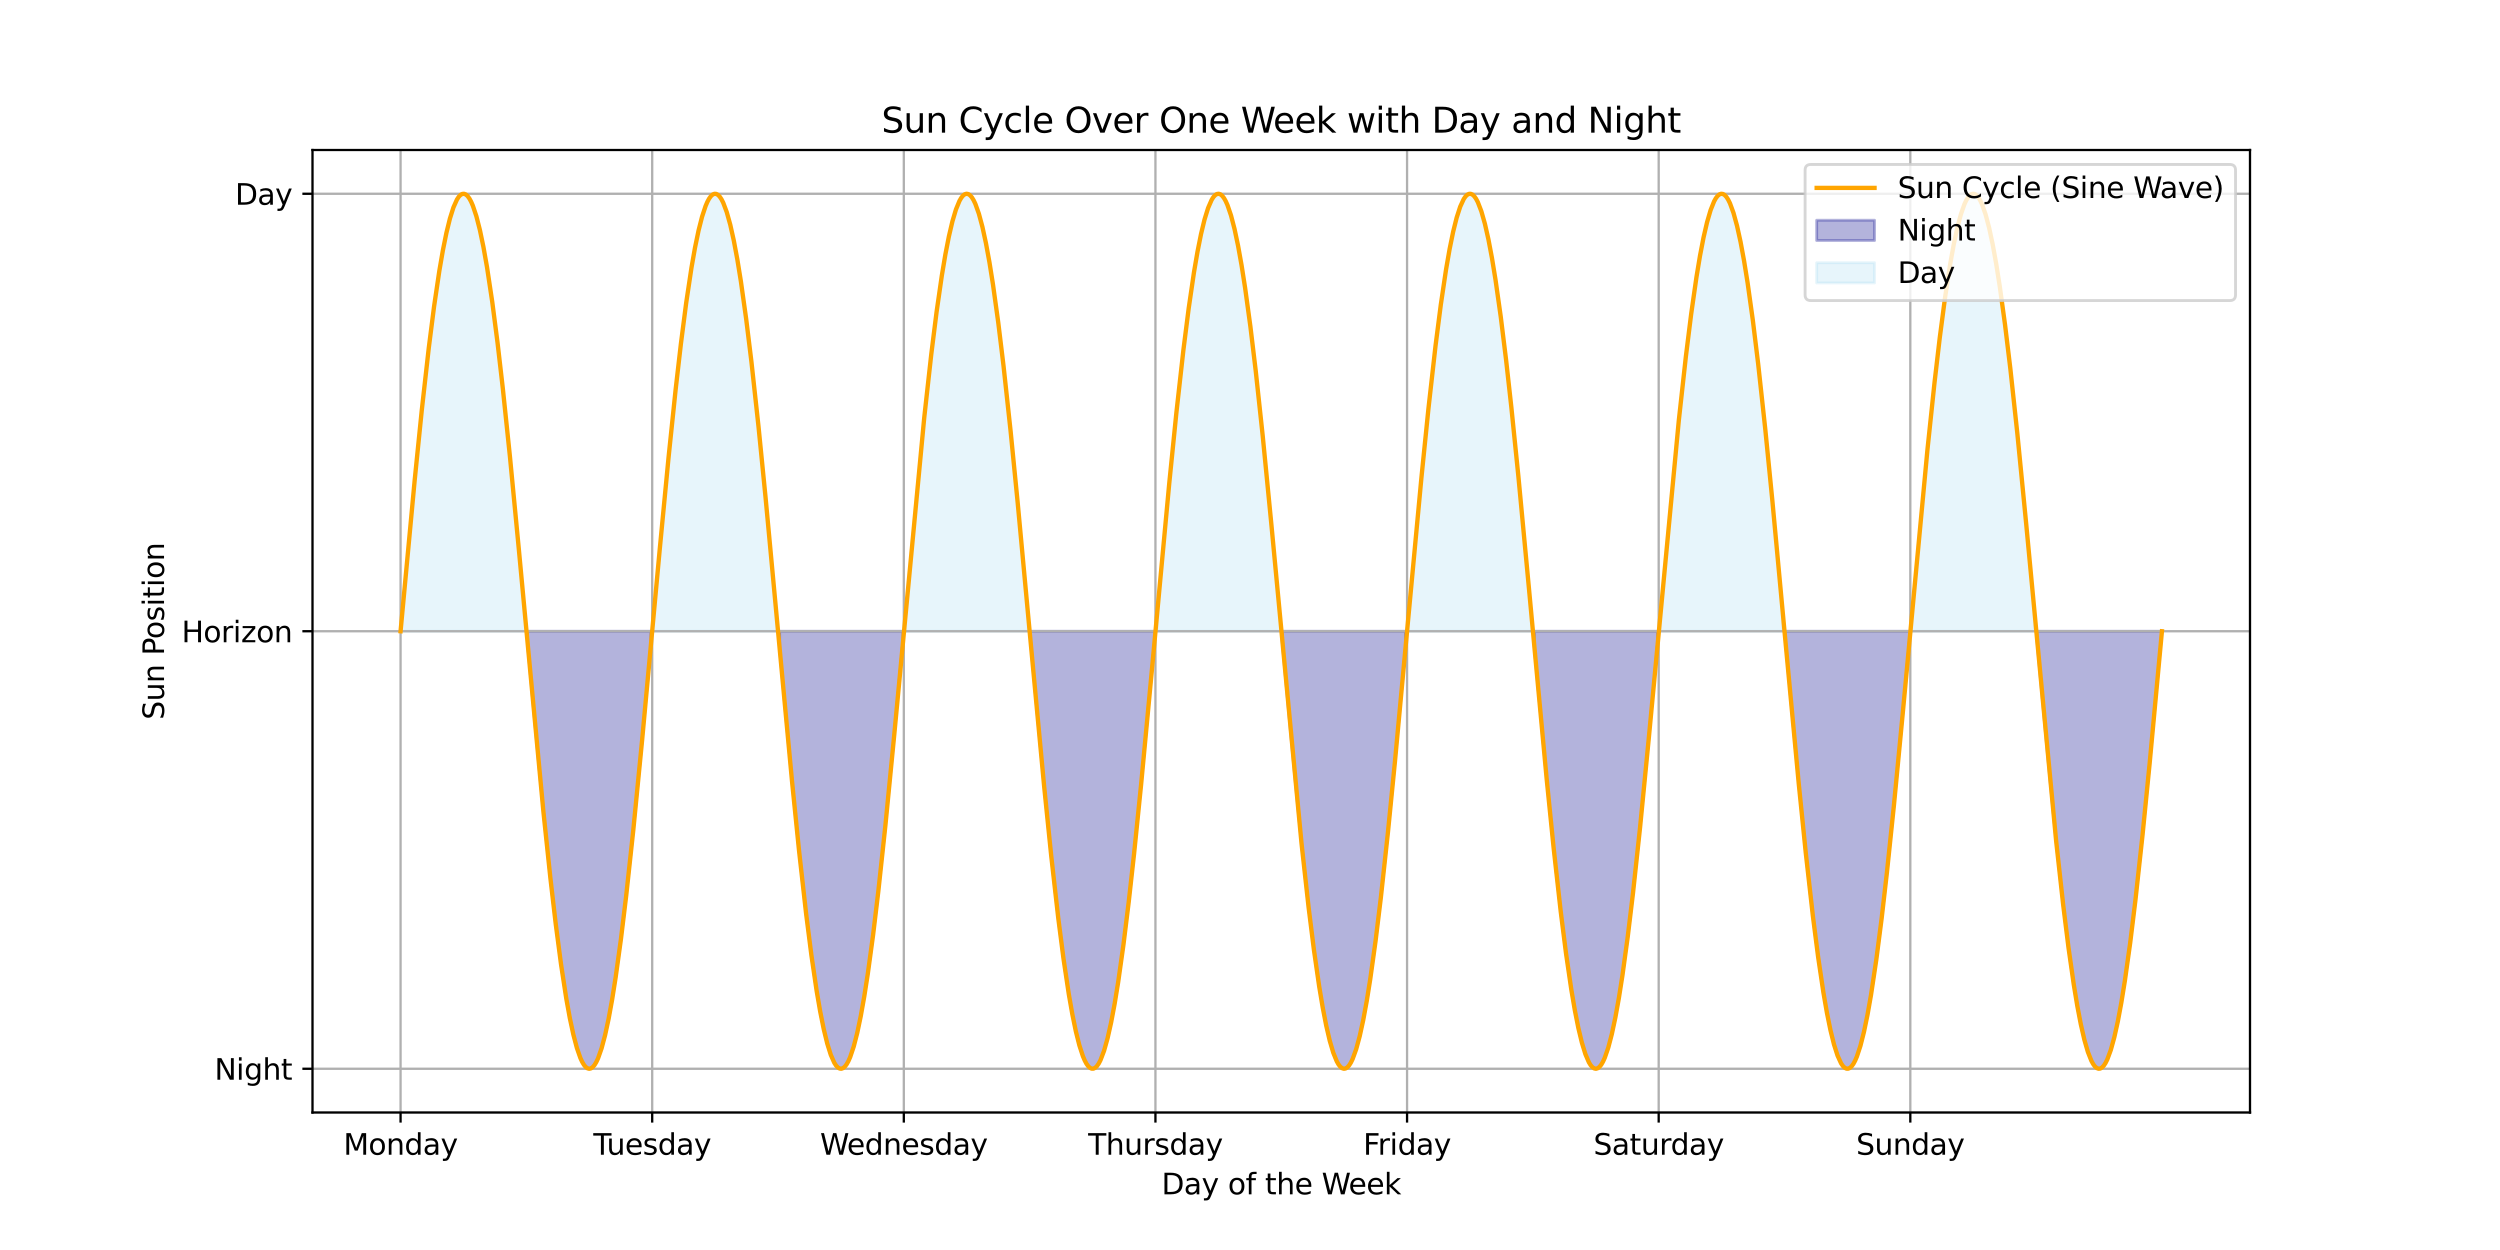 <?xml version="1.0" encoding="utf-8" standalone="no"?>
<!DOCTYPE svg PUBLIC "-//W3C//DTD SVG 1.1//EN"
  "http://www.w3.org/Graphics/SVG/1.1/DTD/svg11.dtd">
<svg xmlns:xlink="http://www.w3.org/1999/xlink" width="864pt" height="432pt" viewBox="0 0 864 432" xmlns="http://www.w3.org/2000/svg" version="1.1">
 <defs>
  <style type="text/css">*{stroke-linejoin: round; stroke-linecap: butt}</style>
 </defs>
 <g id="figure_1">
  <g id="patch_1">
   <path d="M 0 432 
L 864 432 
L 864 0 
L 0 0 
z
" style="fill: #ffffff"/>
  </g>
  <g id="axes_1">
   <g id="patch_2">
    <path d="M 108 384.48 
L 777.6 384.48 
L 777.6 51.84 
L 108 51.84 
z
" style="fill: #ffffff"/>
   </g>
   <g id="PolyCollection_1">
    <path d="M 182.309 218.16 
L 182.309 222.439 
L 182.918 229.087 
L 183.527 235.713 
L 184.137 242.306 
L 184.746 248.852 
L 185.355 255.338 
L 185.965 261.752 
L 186.574 268.082 
L 187.183 274.315 
L 187.793 280.44 
L 188.402 286.443 
L 189.011 292.314 
L 189.621 298.042 
L 190.23 303.615 
L 190.839 309.022 
L 191.449 314.253 
L 192.058 319.297 
L 192.667 324.146 
L 193.277 328.789 
L 193.886 333.218 
L 194.495 337.424 
L 195.105 341.399 
L 195.714 345.135 
L 196.323 348.625 
L 196.933 351.862 
L 197.542 354.84 
L 198.151 357.553 
L 198.761 359.996 
L 199.37 362.164 
L 199.979 364.053 
L 200.589 365.659 
L 201.198 366.98 
L 201.807 368.012 
L 202.417 368.753 
L 203.026 369.203 
L 203.635 369.36 
L 204.245 369.224 
L 204.854 368.795 
L 205.463 368.074 
L 206.073 367.063 
L 206.682 365.763 
L 207.291 364.177 
L 207.901 362.308 
L 208.51 360.16 
L 209.119 357.737 
L 209.729 355.043 
L 210.338 352.084 
L 210.947 348.865 
L 211.557 345.393 
L 212.166 341.674 
L 212.775 337.716 
L 213.385 333.526 
L 213.994 329.113 
L 214.603 324.485 
L 215.213 319.65 
L 215.822 314.619 
L 216.431 309.401 
L 217.041 304.006 
L 217.65 298.445 
L 218.259 292.728 
L 218.869 286.867 
L 219.478 280.873 
L 220.087 274.756 
L 220.697 268.531 
L 221.306 262.207 
L 221.915 255.799 
L 222.525 249.317 
L 223.134 242.775 
L 223.743 236.185 
L 224.353 229.561 
L 224.962 222.914 
L 224.962 218.16 
L 224.962 218.16 
L 224.353 218.16 
L 223.743 218.16 
L 223.134 218.16 
L 222.525 218.16 
L 221.915 218.16 
L 221.306 218.16 
L 220.697 218.16 
L 220.087 218.16 
L 219.478 218.16 
L 218.869 218.16 
L 218.259 218.16 
L 217.65 218.16 
L 217.041 218.16 
L 216.431 218.16 
L 215.822 218.16 
L 215.213 218.16 
L 214.603 218.16 
L 213.994 218.16 
L 213.385 218.16 
L 212.775 218.16 
L 212.166 218.16 
L 211.557 218.16 
L 210.947 218.16 
L 210.338 218.16 
L 209.729 218.16 
L 209.119 218.16 
L 208.51 218.16 
L 207.901 218.16 
L 207.291 218.16 
L 206.682 218.16 
L 206.073 218.16 
L 205.463 218.16 
L 204.854 218.16 
L 204.245 218.16 
L 203.635 218.16 
L 203.026 218.16 
L 202.417 218.16 
L 201.807 218.16 
L 201.198 218.16 
L 200.589 218.16 
L 199.979 218.16 
L 199.37 218.16 
L 198.761 218.16 
L 198.151 218.16 
L 197.542 218.16 
L 196.933 218.16 
L 196.323 218.16 
L 195.714 218.16 
L 195.105 218.16 
L 194.495 218.16 
L 193.886 218.16 
L 193.277 218.16 
L 192.667 218.16 
L 192.058 218.16 
L 191.449 218.16 
L 190.839 218.16 
L 190.23 218.16 
L 189.621 218.16 
L 189.011 218.16 
L 188.402 218.16 
L 187.793 218.16 
L 187.183 218.16 
L 186.574 218.16 
L 185.965 218.16 
L 185.355 218.16 
L 184.746 218.16 
L 184.137 218.16 
L 183.527 218.16 
L 182.918 218.16 
L 182.309 218.16 
z
" clip-path="url(#p5127a4827f)" style="fill: #00008b; fill-opacity: 0.3; stroke: #00008b; stroke-opacity: 0.3"/>
    <path d="M 269.444 218.16 
L 269.444 224.34 
L 270.053 230.983 
L 270.662 237.601 
L 271.272 244.181 
L 271.881 250.712 
L 272.49 257.179 
L 273.1 263.57 
L 273.709 269.874 
L 274.318 276.077 
L 274.928 282.168 
L 275.537 288.135 
L 276.146 293.966 
L 276.756 299.65 
L 277.365 305.177 
L 277.974 310.535 
L 278.584 315.713 
L 279.193 320.703 
L 279.802 325.494 
L 280.412 330.077 
L 281.021 334.443 
L 281.63 338.584 
L 282.24 342.491 
L 282.849 346.158 
L 283.458 349.576 
L 284.068 352.74 
L 284.677 355.643 
L 285.286 358.279 
L 285.896 360.644 
L 286.505 362.733 
L 287.114 364.541 
L 287.724 366.066 
L 288.333 367.304 
L 288.943 368.253 
L 289.552 368.912 
L 290.161 369.278 
L 290.771 369.351 
L 291.38 369.131 
L 291.989 368.619 
L 292.599 367.815 
L 293.208 366.721 
L 293.817 365.339 
L 294.427 363.672 
L 295.036 361.723 
L 295.645 359.496 
L 296.255 356.994 
L 296.864 354.224 
L 297.473 351.19 
L 298.083 347.898 
L 298.692 344.355 
L 299.301 340.567 
L 299.911 336.542 
L 300.52 332.288 
L 301.129 327.812 
L 301.739 323.124 
L 302.348 318.232 
L 302.957 313.147 
L 303.567 307.877 
L 304.176 302.434 
L 304.785 296.827 
L 305.395 291.068 
L 306.004 285.167 
L 306.613 279.137 
L 307.223 272.988 
L 307.832 266.734 
L 308.441 260.385 
L 309.051 253.954 
L 309.66 247.454 
L 310.269 240.897 
L 310.879 234.296 
L 311.488 227.663 
L 312.097 221.013 
L 312.097 218.16 
L 312.097 218.16 
L 311.488 218.16 
L 310.879 218.16 
L 310.269 218.16 
L 309.66 218.16 
L 309.051 218.16 
L 308.441 218.16 
L 307.832 218.16 
L 307.223 218.16 
L 306.613 218.16 
L 306.004 218.16 
L 305.395 218.16 
L 304.785 218.16 
L 304.176 218.16 
L 303.567 218.16 
L 302.957 218.16 
L 302.348 218.16 
L 301.739 218.16 
L 301.129 218.16 
L 300.52 218.16 
L 299.911 218.16 
L 299.301 218.16 
L 298.692 218.16 
L 298.083 218.16 
L 297.473 218.16 
L 296.864 218.16 
L 296.255 218.16 
L 295.645 218.16 
L 295.036 218.16 
L 294.427 218.16 
L 293.817 218.16 
L 293.208 218.16 
L 292.599 218.16 
L 291.989 218.16 
L 291.38 218.16 
L 290.771 218.16 
L 290.161 218.16 
L 289.552 218.16 
L 288.943 218.16 
L 288.333 218.16 
L 287.724 218.16 
L 287.114 218.16 
L 286.505 218.16 
L 285.896 218.16 
L 285.286 218.16 
L 284.677 218.16 
L 284.068 218.16 
L 283.458 218.16 
L 282.849 218.16 
L 282.24 218.16 
L 281.63 218.16 
L 281.021 218.16 
L 280.412 218.16 
L 279.802 218.16 
L 279.193 218.16 
L 278.584 218.16 
L 277.974 218.16 
L 277.365 218.16 
L 276.756 218.16 
L 276.146 218.16 
L 275.537 218.16 
L 274.928 218.16 
L 274.318 218.16 
L 273.709 218.16 
L 273.1 218.16 
L 272.49 218.16 
L 271.881 218.16 
L 271.272 218.16 
L 270.662 218.16 
L 270.053 218.16 
L 269.444 218.16 
z
" clip-path="url(#p5127a4827f)" style="fill: #00008b; fill-opacity: 0.3; stroke: #00008b; stroke-opacity: 0.3"/>
    <path d="M 355.97 218.16 
L 355.97 219.586 
L 356.579 226.239 
L 357.188 232.877 
L 357.798 239.485 
L 358.407 246.053 
L 359.016 252.566 
L 359.626 259.013 
L 360.235 265.381 
L 360.844 271.657 
L 361.454 277.829 
L 362.063 283.886 
L 362.672 289.815 
L 363.282 295.605 
L 363.891 301.246 
L 364.5 306.725 
L 365.11 312.033 
L 365.719 317.159 
L 366.328 322.093 
L 366.938 326.825 
L 367.547 331.347 
L 368.156 335.65 
L 368.766 339.725 
L 369.375 343.564 
L 369.984 347.16 
L 370.594 350.506 
L 371.203 353.596 
L 371.812 356.423 
L 372.422 358.983 
L 373.031 361.269 
L 373.64 363.278 
L 374.25 365.006 
L 374.859 366.449 
L 375.468 367.605 
L 376.078 368.471 
L 376.687 369.046 
L 377.296 369.329 
L 377.906 369.318 
L 378.515 369.015 
L 379.124 368.419 
L 379.734 367.532 
L 380.343 366.356 
L 380.952 364.892 
L 381.562 363.144 
L 382.171 361.115 
L 382.78 358.809 
L 383.39 356.23 
L 383.999 353.384 
L 384.608 350.276 
L 385.218 346.911 
L 385.827 343.298 
L 386.436 339.441 
L 387.046 335.35 
L 387.655 331.031 
L 388.264 326.494 
L 388.874 321.747 
L 389.483 316.799 
L 390.092 311.66 
L 390.702 306.339 
L 391.311 300.848 
L 391.92 295.197 
L 392.53 289.396 
L 393.139 283.457 
L 393.748 277.392 
L 394.358 271.212 
L 394.967 264.929 
L 395.576 258.555 
L 396.186 252.103 
L 396.795 245.585 
L 397.404 239.015 
L 398.014 232.403 
L 398.623 225.765 
L 399.232 219.111 
L 399.232 218.16 
L 399.232 218.16 
L 398.623 218.16 
L 398.014 218.16 
L 397.404 218.16 
L 396.795 218.16 
L 396.186 218.16 
L 395.576 218.16 
L 394.967 218.16 
L 394.358 218.16 
L 393.748 218.16 
L 393.139 218.16 
L 392.53 218.16 
L 391.92 218.16 
L 391.311 218.16 
L 390.702 218.16 
L 390.092 218.16 
L 389.483 218.16 
L 388.874 218.16 
L 388.264 218.16 
L 387.655 218.16 
L 387.046 218.16 
L 386.436 218.16 
L 385.827 218.16 
L 385.218 218.16 
L 384.608 218.16 
L 383.999 218.16 
L 383.39 218.16 
L 382.78 218.16 
L 382.171 218.16 
L 381.562 218.16 
L 380.952 218.16 
L 380.343 218.16 
L 379.734 218.16 
L 379.124 218.16 
L 378.515 218.16 
L 377.906 218.16 
L 377.296 218.16 
L 376.687 218.16 
L 376.078 218.16 
L 375.468 218.16 
L 374.859 218.16 
L 374.25 218.16 
L 373.64 218.16 
L 373.031 218.16 
L 372.422 218.16 
L 371.812 218.16 
L 371.203 218.16 
L 370.594 218.16 
L 369.984 218.16 
L 369.375 218.16 
L 368.766 218.16 
L 368.156 218.16 
L 367.547 218.16 
L 366.938 218.16 
L 366.328 218.16 
L 365.719 218.16 
L 365.11 218.16 
L 364.5 218.16 
L 363.891 218.16 
L 363.282 218.16 
L 362.672 218.16 
L 362.063 218.16 
L 361.454 218.16 
L 360.844 218.16 
L 360.235 218.16 
L 359.626 218.16 
L 359.016 218.16 
L 358.407 218.16 
L 357.798 218.16 
L 357.188 218.16 
L 356.579 218.16 
L 355.97 218.16 
z
" clip-path="url(#p5127a4827f)" style="fill: #00008b; fill-opacity: 0.3; stroke: #00008b; stroke-opacity: 0.3"/>
    <path d="M 443.105 218.16 
L 443.105 221.488 
L 443.714 228.138 
L 444.323 234.768 
L 444.933 241.367 
L 445.542 247.92 
L 446.151 254.416 
L 446.761 260.841 
L 447.37 267.184 
L 447.979 273.431 
L 448.589 279.572 
L 449.198 285.593 
L 449.807 291.484 
L 450.417 297.233 
L 451.026 302.828 
L 451.635 308.26 
L 452.245 313.516 
L 452.854 318.588 
L 453.463 323.466 
L 454.073 328.139 
L 454.682 332.599 
L 455.291 336.837 
L 455.901 340.846 
L 456.51 344.616 
L 457.119 348.142 
L 457.729 351.415 
L 458.338 354.431 
L 458.947 357.182 
L 459.557 359.664 
L 460.166 361.872 
L 460.775 363.801 
L 461.385 365.447 
L 461.994 366.809 
L 462.603 367.882 
L 463.213 368.665 
L 463.822 369.157 
L 464.431 369.356 
L 465.041 369.261 
L 465.65 368.874 
L 466.259 368.195 
L 466.869 367.225 
L 467.478 365.967 
L 468.087 364.421 
L 468.697 362.593 
L 469.306 360.484 
L 469.915 358.1 
L 470.525 355.444 
L 471.134 352.522 
L 471.743 349.34 
L 472.353 345.904 
L 472.962 342.22 
L 473.571 338.296 
L 474.181 334.139 
L 474.79 329.757 
L 475.4 325.159 
L 476.009 320.353 
L 476.618 315.35 
L 477.228 310.158 
L 477.837 304.787 
L 478.446 299.249 
L 479.056 293.554 
L 479.665 287.713 
L 480.274 281.737 
L 480.884 275.637 
L 481.493 269.426 
L 482.102 263.116 
L 482.712 256.719 
L 483.321 250.247 
L 483.93 243.713 
L 484.54 237.129 
L 485.149 230.509 
L 485.758 223.864 
L 485.758 218.16 
L 485.758 218.16 
L 485.149 218.16 
L 484.54 218.16 
L 483.93 218.16 
L 483.321 218.16 
L 482.712 218.16 
L 482.102 218.16 
L 481.493 218.16 
L 480.884 218.16 
L 480.274 218.16 
L 479.665 218.16 
L 479.056 218.16 
L 478.446 218.16 
L 477.837 218.16 
L 477.228 218.16 
L 476.618 218.16 
L 476.009 218.16 
L 475.4 218.16 
L 474.79 218.16 
L 474.181 218.16 
L 473.571 218.16 
L 472.962 218.16 
L 472.353 218.16 
L 471.743 218.16 
L 471.134 218.16 
L 470.525 218.16 
L 469.915 218.16 
L 469.306 218.16 
L 468.697 218.16 
L 468.087 218.16 
L 467.478 218.16 
L 466.869 218.16 
L 466.259 218.16 
L 465.65 218.16 
L 465.041 218.16 
L 464.431 218.16 
L 463.822 218.16 
L 463.213 218.16 
L 462.603 218.16 
L 461.994 218.16 
L 461.385 218.16 
L 460.775 218.16 
L 460.166 218.16 
L 459.557 218.16 
L 458.947 218.16 
L 458.338 218.16 
L 457.729 218.16 
L 457.119 218.16 
L 456.51 218.16 
L 455.901 218.16 
L 455.291 218.16 
L 454.682 218.16 
L 454.073 218.16 
L 453.463 218.16 
L 452.854 218.16 
L 452.245 218.16 
L 451.635 218.16 
L 451.026 218.16 
L 450.417 218.16 
L 449.807 218.16 
L 449.198 218.16 
L 448.589 218.16 
L 447.979 218.16 
L 447.37 218.16 
L 446.761 218.16 
L 446.151 218.16 
L 445.542 218.16 
L 444.933 218.16 
L 444.323 218.16 
L 443.714 218.16 
L 443.105 218.16 
z
" clip-path="url(#p5127a4827f)" style="fill: #00008b; fill-opacity: 0.3; stroke: #00008b; stroke-opacity: 0.3"/>
    <path d="M 530.24 218.16 
L 530.24 223.389 
L 530.849 230.035 
L 531.458 236.657 
L 532.068 243.244 
L 532.677 249.782 
L 533.286 256.259 
L 533.896 262.662 
L 534.505 268.979 
L 535.114 275.197 
L 535.724 281.305 
L 536.333 287.29 
L 536.943 293.142 
L 537.552 298.848 
L 538.161 304.397 
L 538.771 309.78 
L 539.38 314.985 
L 539.989 320.002 
L 540.599 324.822 
L 541.208 329.435 
L 541.817 333.833 
L 542.427 338.007 
L 543.036 341.948 
L 543.645 345.649 
L 544.255 349.103 
L 544.864 352.304 
L 545.473 355.244 
L 546.083 357.919 
L 546.692 360.323 
L 547.301 362.451 
L 547.911 364.3 
L 548.52 365.866 
L 549.129 367.145 
L 549.739 368.136 
L 550.348 368.835 
L 550.957 369.243 
L 551.567 369.359 
L 552.176 369.181 
L 552.785 368.71 
L 553.395 367.948 
L 554.004 366.895 
L 554.613 365.554 
L 555.223 363.928 
L 555.832 362.019 
L 556.441 359.831 
L 557.051 357.368 
L 557.66 354.636 
L 558.269 351.64 
L 558.879 348.384 
L 559.488 344.876 
L 560.097 341.123 
L 560.707 337.132 
L 561.316 332.909 
L 561.925 328.465 
L 562.535 323.806 
L 563.144 318.943 
L 563.753 313.885 
L 564.363 308.641 
L 564.972 303.222 
L 565.581 297.638 
L 566.191 291.9 
L 566.8 286.019 
L 567.409 280.006 
L 568.019 273.874 
L 568.628 267.633 
L 569.237 261.297 
L 569.847 254.877 
L 570.456 248.386 
L 571.065 241.836 
L 571.675 235.241 
L 572.284 228.612 
L 572.893 221.963 
L 572.893 218.16 
L 572.893 218.16 
L 572.284 218.16 
L 571.675 218.16 
L 571.065 218.16 
L 570.456 218.16 
L 569.847 218.16 
L 569.237 218.16 
L 568.628 218.16 
L 568.019 218.16 
L 567.409 218.16 
L 566.8 218.16 
L 566.191 218.16 
L 565.581 218.16 
L 564.972 218.16 
L 564.363 218.16 
L 563.753 218.16 
L 563.144 218.16 
L 562.535 218.16 
L 561.925 218.16 
L 561.316 218.16 
L 560.707 218.16 
L 560.097 218.16 
L 559.488 218.16 
L 558.879 218.16 
L 558.269 218.16 
L 557.66 218.16 
L 557.051 218.16 
L 556.441 218.16 
L 555.832 218.16 
L 555.223 218.16 
L 554.613 218.16 
L 554.004 218.16 
L 553.395 218.16 
L 552.785 218.16 
L 552.176 218.16 
L 551.567 218.16 
L 550.957 218.16 
L 550.348 218.16 
L 549.739 218.16 
L 549.129 218.16 
L 548.52 218.16 
L 547.911 218.16 
L 547.301 218.16 
L 546.692 218.16 
L 546.083 218.16 
L 545.473 218.16 
L 544.864 218.16 
L 544.255 218.16 
L 543.645 218.16 
L 543.036 218.16 
L 542.427 218.16 
L 541.817 218.16 
L 541.208 218.16 
L 540.599 218.16 
L 539.989 218.16 
L 539.38 218.16 
L 538.771 218.16 
L 538.161 218.16 
L 537.552 218.16 
L 536.943 218.16 
L 536.333 218.16 
L 535.724 218.16 
L 535.114 218.16 
L 534.505 218.16 
L 533.896 218.16 
L 533.286 218.16 
L 532.677 218.16 
L 532.068 218.16 
L 531.458 218.16 
L 530.849 218.16 
L 530.24 218.16 
z
" clip-path="url(#p5127a4827f)" style="fill: #00008b; fill-opacity: 0.3; stroke: #00008b; stroke-opacity: 0.3"/>
    <path d="M 616.766 218.16 
L 616.766 218.635 
L 617.375 225.29 
L 617.984 231.93 
L 618.594 238.544 
L 619.203 245.118 
L 619.812 251.64 
L 620.422 258.097 
L 621.031 264.476 
L 621.64 270.766 
L 622.25 276.954 
L 622.859 283.028 
L 623.468 288.976 
L 624.078 294.787 
L 624.687 300.45 
L 625.296 305.953 
L 625.906 311.286 
L 626.515 316.438 
L 627.124 321.4 
L 627.734 326.162 
L 628.343 330.714 
L 628.952 335.049 
L 629.562 339.157 
L 630.171 343.03 
L 630.78 346.661 
L 631.39 350.044 
L 631.999 353.171 
L 632.608 356.036 
L 633.218 358.634 
L 633.827 360.959 
L 634.436 363.008 
L 635.046 364.776 
L 635.655 366.26 
L 636.264 367.458 
L 636.874 368.365 
L 637.483 368.982 
L 638.092 369.306 
L 638.702 369.338 
L 639.311 369.076 
L 639.92 368.522 
L 640.53 367.676 
L 641.139 366.541 
L 641.748 365.118 
L 642.358 363.411 
L 642.967 361.422 
L 643.576 359.155 
L 644.186 356.615 
L 644.795 353.807 
L 645.404 350.736 
L 646.014 347.407 
L 646.623 343.829 
L 647.232 340.007 
L 647.842 335.948 
L 648.451 331.662 
L 649.06 327.155 
L 649.67 322.437 
L 650.279 317.518 
L 650.888 312.405 
L 651.498 307.11 
L 652.107 301.643 
L 652.716 296.013 
L 653.326 290.233 
L 653.935 284.314 
L 654.544 278.266 
L 655.154 272.101 
L 655.763 265.832 
L 656.372 259.471 
L 656.982 253.029 
L 657.591 246.52 
L 658.2 239.956 
L 658.81 233.35 
L 659.419 226.714 
L 660.029 220.062 
L 660.029 218.16 
L 660.029 218.16 
L 659.419 218.16 
L 658.81 218.16 
L 658.2 218.16 
L 657.591 218.16 
L 656.982 218.16 
L 656.372 218.16 
L 655.763 218.16 
L 655.154 218.16 
L 654.544 218.16 
L 653.935 218.16 
L 653.326 218.16 
L 652.716 218.16 
L 652.107 218.16 
L 651.498 218.16 
L 650.888 218.16 
L 650.279 218.16 
L 649.67 218.16 
L 649.06 218.16 
L 648.451 218.16 
L 647.842 218.16 
L 647.232 218.16 
L 646.623 218.16 
L 646.014 218.16 
L 645.404 218.16 
L 644.795 218.16 
L 644.186 218.16 
L 643.576 218.16 
L 642.967 218.16 
L 642.358 218.16 
L 641.748 218.16 
L 641.139 218.16 
L 640.53 218.16 
L 639.92 218.16 
L 639.311 218.16 
L 638.702 218.16 
L 638.092 218.16 
L 637.483 218.16 
L 636.874 218.16 
L 636.264 218.16 
L 635.655 218.16 
L 635.046 218.16 
L 634.436 218.16 
L 633.827 218.16 
L 633.218 218.16 
L 632.608 218.16 
L 631.999 218.16 
L 631.39 218.16 
L 630.78 218.16 
L 630.171 218.16 
L 629.562 218.16 
L 628.952 218.16 
L 628.343 218.16 
L 627.734 218.16 
L 627.124 218.16 
L 626.515 218.16 
L 625.906 218.16 
L 625.296 218.16 
L 624.687 218.16 
L 624.078 218.16 
L 623.468 218.16 
L 622.859 218.16 
L 622.25 218.16 
L 621.64 218.16 
L 621.031 218.16 
L 620.422 218.16 
L 619.812 218.16 
L 619.203 218.16 
L 618.594 218.16 
L 617.984 218.16 
L 617.375 218.16 
L 616.766 218.16 
z
" clip-path="url(#p5127a4827f)" style="fill: #00008b; fill-opacity: 0.3; stroke: #00008b; stroke-opacity: 0.3"/>
    <path d="M 703.901 218.16 
L 703.901 220.537 
L 704.51 227.189 
L 705.119 233.823 
L 705.729 240.427 
L 706.338 246.987 
L 706.947 253.492 
L 707.557 259.928 
L 708.166 266.283 
L 708.775 272.545 
L 709.385 278.702 
L 709.994 284.741 
L 710.603 290.651 
L 711.213 296.421 
L 711.822 302.039 
L 712.431 307.494 
L 713.041 312.777 
L 713.65 317.876 
L 714.259 322.781 
L 714.869 327.484 
L 715.478 331.975 
L 716.087 336.246 
L 716.697 340.288 
L 717.306 344.093 
L 717.915 347.654 
L 718.525 350.964 
L 719.134 354.016 
L 719.743 356.805 
L 720.353 359.326 
L 720.962 361.573 
L 721.571 363.542 
L 722.181 365.23 
L 722.79 366.632 
L 723.4 367.746 
L 724.009 368.571 
L 724.618 369.104 
L 725.228 369.345 
L 725.837 369.293 
L 726.446 368.947 
L 727.056 368.31 
L 727.665 367.382 
L 728.274 366.164 
L 728.884 364.659 
L 729.493 362.871 
L 730.102 360.802 
L 730.712 358.457 
L 731.321 355.84 
L 731.93 352.956 
L 732.54 349.811 
L 733.149 346.41 
L 733.758 342.761 
L 734.368 338.871 
L 734.977 334.747 
L 735.586 330.396 
L 736.196 325.828 
L 736.805 321.052 
L 737.414 316.076 
L 738.024 310.911 
L 738.633 305.565 
L 739.242 300.05 
L 739.852 294.377 
L 740.461 288.556 
L 741.07 282.598 
L 741.68 276.516 
L 742.289 270.32 
L 742.898 264.023 
L 743.508 257.638 
L 744.117 251.176 
L 744.726 244.65 
L 745.336 238.072 
L 745.945 231.456 
L 746.554 224.815 
L 747.164 218.16 
L 747.164 218.16 
L 747.164 218.16 
L 746.554 218.16 
L 745.945 218.16 
L 745.336 218.16 
L 744.726 218.16 
L 744.117 218.16 
L 743.508 218.16 
L 742.898 218.16 
L 742.289 218.16 
L 741.68 218.16 
L 741.07 218.16 
L 740.461 218.16 
L 739.852 218.16 
L 739.242 218.16 
L 738.633 218.16 
L 738.024 218.16 
L 737.414 218.16 
L 736.805 218.16 
L 736.196 218.16 
L 735.586 218.16 
L 734.977 218.16 
L 734.368 218.16 
L 733.758 218.16 
L 733.149 218.16 
L 732.54 218.16 
L 731.93 218.16 
L 731.321 218.16 
L 730.712 218.16 
L 730.102 218.16 
L 729.493 218.16 
L 728.884 218.16 
L 728.274 218.16 
L 727.665 218.16 
L 727.056 218.16 
L 726.446 218.16 
L 725.837 218.16 
L 725.228 218.16 
L 724.618 218.16 
L 724.009 218.16 
L 723.4 218.16 
L 722.79 218.16 
L 722.181 218.16 
L 721.571 218.16 
L 720.962 218.16 
L 720.353 218.16 
L 719.743 218.16 
L 719.134 218.16 
L 718.525 218.16 
L 717.915 218.16 
L 717.306 218.16 
L 716.697 218.16 
L 716.087 218.16 
L 715.478 218.16 
L 714.869 218.16 
L 714.259 218.16 
L 713.65 218.16 
L 713.041 218.16 
L 712.431 218.16 
L 711.822 218.16 
L 711.213 218.16 
L 710.603 218.16 
L 709.994 218.16 
L 709.385 218.16 
L 708.775 218.16 
L 708.166 218.16 
L 707.557 218.16 
L 706.947 218.16 
L 706.338 218.16 
L 705.729 218.16 
L 705.119 218.16 
L 704.51 218.16 
L 703.901 218.16 
z
" clip-path="url(#p5127a4827f)" style="fill: #00008b; fill-opacity: 0.3; stroke: #00008b; stroke-opacity: 0.3"/>
   </g>
   <g id="PolyCollection_2">
    <path d="M 138.436 218.16 
L 138.436 218.16 
L 139.046 211.505 
L 139.655 204.864 
L 140.264 198.248 
L 140.874 191.67 
L 141.483 185.144 
L 142.092 178.682 
L 142.702 172.297 
L 143.311 166 
L 143.92 159.804 
L 144.53 153.722 
L 145.139 147.764 
L 145.748 141.943 
L 146.358 136.27 
L 146.967 130.755 
L 147.576 125.409 
L 148.186 120.244 
L 148.795 115.268 
L 149.404 110.492 
L 150.014 105.924 
L 150.623 101.573 
L 151.232 97.449 
L 151.842 93.559 
L 152.451 89.91 
L 153.06 86.509 
L 153.67 83.364 
L 154.279 80.48 
L 154.888 77.863 
L 155.498 75.518 
L 156.107 73.449 
L 156.716 71.661 
L 157.326 70.156 
L 157.935 68.938 
L 158.544 68.01 
L 159.154 67.373 
L 159.763 67.027 
L 160.372 66.975 
L 160.982 67.216 
L 161.591 67.749 
L 162.2 68.574 
L 162.81 69.688 
L 163.419 71.09 
L 164.029 72.778 
L 164.638 74.747 
L 165.247 76.994 
L 165.857 79.515 
L 166.466 82.304 
L 167.075 85.356 
L 167.685 88.666 
L 168.294 92.227 
L 168.903 96.032 
L 169.513 100.074 
L 170.122 104.345 
L 170.731 108.836 
L 171.341 113.539 
L 171.95 118.444 
L 172.559 123.543 
L 173.169 128.826 
L 173.778 134.281 
L 174.387 139.899 
L 174.997 145.669 
L 175.606 151.579 
L 176.215 157.618 
L 176.825 163.775 
L 177.434 170.037 
L 178.043 176.392 
L 178.653 182.828 
L 179.262 189.333 
L 179.871 195.893 
L 180.481 202.497 
L 181.09 209.131 
L 181.699 215.783 
L 181.699 218.16 
L 181.699 218.16 
L 181.09 218.16 
L 180.481 218.16 
L 179.871 218.16 
L 179.262 218.16 
L 178.653 218.16 
L 178.043 218.16 
L 177.434 218.16 
L 176.825 218.16 
L 176.215 218.16 
L 175.606 218.16 
L 174.997 218.16 
L 174.387 218.16 
L 173.778 218.16 
L 173.169 218.16 
L 172.559 218.16 
L 171.95 218.16 
L 171.341 218.16 
L 170.731 218.16 
L 170.122 218.16 
L 169.513 218.16 
L 168.903 218.16 
L 168.294 218.16 
L 167.685 218.16 
L 167.075 218.16 
L 166.466 218.16 
L 165.857 218.16 
L 165.247 218.16 
L 164.638 218.16 
L 164.029 218.16 
L 163.419 218.16 
L 162.81 218.16 
L 162.2 218.16 
L 161.591 218.16 
L 160.982 218.16 
L 160.372 218.16 
L 159.763 218.16 
L 159.154 218.16 
L 158.544 218.16 
L 157.935 218.16 
L 157.326 218.16 
L 156.716 218.16 
L 156.107 218.16 
L 155.498 218.16 
L 154.888 218.16 
L 154.279 218.16 
L 153.67 218.16 
L 153.06 218.16 
L 152.451 218.16 
L 151.842 218.16 
L 151.232 218.16 
L 150.623 218.16 
L 150.014 218.16 
L 149.404 218.16 
L 148.795 218.16 
L 148.186 218.16 
L 147.576 218.16 
L 146.967 218.16 
L 146.358 218.16 
L 145.748 218.16 
L 145.139 218.16 
L 144.53 218.16 
L 143.92 218.16 
L 143.311 218.16 
L 142.702 218.16 
L 142.092 218.16 
L 141.483 218.16 
L 140.874 218.16 
L 140.264 218.16 
L 139.655 218.16 
L 139.046 218.16 
L 138.436 218.16 
z
" clip-path="url(#p5127a4827f)" style="fill: #87ceeb; fill-opacity: 0.2; stroke: #87ceeb; stroke-opacity: 0.2"/>
    <path d="M 225.571 218.16 
L 225.571 216.258 
L 226.181 209.606 
L 226.79 202.97 
L 227.4 196.364 
L 228.009 189.8 
L 228.618 183.291 
L 229.228 176.849 
L 229.837 170.488 
L 230.446 164.219 
L 231.056 158.054 
L 231.665 152.006 
L 232.274 146.087 
L 232.884 140.307 
L 233.493 134.677 
L 234.102 129.21 
L 234.712 123.915 
L 235.321 118.802 
L 235.93 113.883 
L 236.54 109.165 
L 237.149 104.658 
L 237.758 100.372 
L 238.368 96.313 
L 238.977 92.491 
L 239.586 88.913 
L 240.196 85.584 
L 240.805 82.513 
L 241.414 79.705 
L 242.024 77.165 
L 242.633 74.898 
L 243.242 72.909 
L 243.852 71.202 
L 244.461 69.779 
L 245.07 68.644 
L 245.68 67.798 
L 246.289 67.244 
L 246.898 66.982 
L 247.508 67.014 
L 248.117 67.338 
L 248.726 67.955 
L 249.336 68.862 
L 249.945 70.06 
L 250.554 71.544 
L 251.164 73.312 
L 251.773 75.361 
L 252.382 77.686 
L 252.992 80.284 
L 253.601 83.149 
L 254.21 86.276 
L 254.82 89.659 
L 255.429 93.29 
L 256.038 97.163 
L 256.648 101.271 
L 257.257 105.606 
L 257.866 110.158 
L 258.476 114.92 
L 259.085 119.882 
L 259.694 125.034 
L 260.304 130.367 
L 260.913 135.87 
L 261.522 141.533 
L 262.132 147.344 
L 262.741 153.292 
L 263.35 159.366 
L 263.96 165.554 
L 264.569 171.844 
L 265.178 178.223 
L 265.788 184.68 
L 266.397 191.202 
L 267.006 197.776 
L 267.616 204.39 
L 268.225 211.03 
L 268.834 217.685 
L 268.834 218.16 
L 268.834 218.16 
L 268.225 218.16 
L 267.616 218.16 
L 267.006 218.16 
L 266.397 218.16 
L 265.788 218.16 
L 265.178 218.16 
L 264.569 218.16 
L 263.96 218.16 
L 263.35 218.16 
L 262.741 218.16 
L 262.132 218.16 
L 261.522 218.16 
L 260.913 218.16 
L 260.304 218.16 
L 259.694 218.16 
L 259.085 218.16 
L 258.476 218.16 
L 257.866 218.16 
L 257.257 218.16 
L 256.648 218.16 
L 256.038 218.16 
L 255.429 218.16 
L 254.82 218.16 
L 254.21 218.16 
L 253.601 218.16 
L 252.992 218.16 
L 252.382 218.16 
L 251.773 218.16 
L 251.164 218.16 
L 250.554 218.16 
L 249.945 218.16 
L 249.336 218.16 
L 248.726 218.16 
L 248.117 218.16 
L 247.508 218.16 
L 246.898 218.16 
L 246.289 218.16 
L 245.68 218.16 
L 245.07 218.16 
L 244.461 218.16 
L 243.852 218.16 
L 243.242 218.16 
L 242.633 218.16 
L 242.024 218.16 
L 241.414 218.16 
L 240.805 218.16 
L 240.196 218.16 
L 239.586 218.16 
L 238.977 218.16 
L 238.368 218.16 
L 237.758 218.16 
L 237.149 218.16 
L 236.54 218.16 
L 235.93 218.16 
L 235.321 218.16 
L 234.712 218.16 
L 234.102 218.16 
L 233.493 218.16 
L 232.884 218.16 
L 232.274 218.16 
L 231.665 218.16 
L 231.056 218.16 
L 230.446 218.16 
L 229.837 218.16 
L 229.228 218.16 
L 228.618 218.16 
L 228.009 218.16 
L 227.4 218.16 
L 226.79 218.16 
L 226.181 218.16 
L 225.571 218.16 
z
" clip-path="url(#p5127a4827f)" style="fill: #87ceeb; fill-opacity: 0.2; stroke: #87ceeb; stroke-opacity: 0.2"/>
    <path d="M 312.707 218.16 
L 312.707 214.357 
L 313.316 207.708 
L 313.925 201.079 
L 314.535 194.484 
L 315.144 187.934 
L 315.753 181.443 
L 316.363 175.023 
L 316.972 168.687 
L 317.581 162.446 
L 318.191 156.314 
L 318.8 150.301 
L 319.409 144.42 
L 320.019 138.682 
L 320.628 133.098 
L 321.237 127.679 
L 321.847 122.435 
L 322.456 117.377 
L 323.065 112.514 
L 323.675 107.855 
L 324.284 103.411 
L 324.893 99.188 
L 325.503 95.197 
L 326.112 91.444 
L 326.721 87.936 
L 327.331 84.68 
L 327.94 81.684 
L 328.549 78.952 
L 329.159 76.489 
L 329.768 74.301 
L 330.377 72.392 
L 330.987 70.766 
L 331.596 69.425 
L 332.205 68.372 
L 332.815 67.61 
L 333.424 67.139 
L 334.033 66.961 
L 334.643 67.077 
L 335.252 67.485 
L 335.861 68.184 
L 336.471 69.175 
L 337.08 70.454 
L 337.689 72.02 
L 338.299 73.869 
L 338.908 75.997 
L 339.517 78.401 
L 340.127 81.076 
L 340.736 84.016 
L 341.345 87.217 
L 341.955 90.671 
L 342.564 94.372 
L 343.173 98.313 
L 343.783 102.487 
L 344.392 106.885 
L 345.001 111.498 
L 345.611 116.318 
L 346.22 121.335 
L 346.829 126.54 
L 347.439 131.923 
L 348.048 137.472 
L 348.657 143.178 
L 349.267 149.03 
L 349.876 155.015 
L 350.486 161.123 
L 351.095 167.341 
L 351.704 173.658 
L 352.314 180.061 
L 352.923 186.538 
L 353.532 193.076 
L 354.142 199.663 
L 354.751 206.285 
L 355.36 212.931 
L 355.36 218.16 
L 355.36 218.16 
L 354.751 218.16 
L 354.142 218.16 
L 353.532 218.16 
L 352.923 218.16 
L 352.314 218.16 
L 351.704 218.16 
L 351.095 218.16 
L 350.486 218.16 
L 349.876 218.16 
L 349.267 218.16 
L 348.657 218.16 
L 348.048 218.16 
L 347.439 218.16 
L 346.829 218.16 
L 346.22 218.16 
L 345.611 218.16 
L 345.001 218.16 
L 344.392 218.16 
L 343.783 218.16 
L 343.173 218.16 
L 342.564 218.16 
L 341.955 218.16 
L 341.345 218.16 
L 340.736 218.16 
L 340.127 218.16 
L 339.517 218.16 
L 338.908 218.16 
L 338.299 218.16 
L 337.689 218.16 
L 337.08 218.16 
L 336.471 218.16 
L 335.861 218.16 
L 335.252 218.16 
L 334.643 218.16 
L 334.033 218.16 
L 333.424 218.16 
L 332.815 218.16 
L 332.205 218.16 
L 331.596 218.16 
L 330.987 218.16 
L 330.377 218.16 
L 329.768 218.16 
L 329.159 218.16 
L 328.549 218.16 
L 327.94 218.16 
L 327.331 218.16 
L 326.721 218.16 
L 326.112 218.16 
L 325.503 218.16 
L 324.893 218.16 
L 324.284 218.16 
L 323.675 218.16 
L 323.065 218.16 
L 322.456 218.16 
L 321.847 218.16 
L 321.237 218.16 
L 320.628 218.16 
L 320.019 218.16 
L 319.409 218.16 
L 318.8 218.16 
L 318.191 218.16 
L 317.581 218.16 
L 316.972 218.16 
L 316.363 218.16 
L 315.753 218.16 
L 315.144 218.16 
L 314.535 218.16 
L 313.925 218.16 
L 313.316 218.16 
L 312.707 218.16 
z
" clip-path="url(#p5127a4827f)" style="fill: #87ceeb; fill-opacity: 0.2; stroke: #87ceeb; stroke-opacity: 0.2"/>
    <path d="M 399.842 218.16 
L 399.842 212.456 
L 400.451 205.811 
L 401.06 199.191 
L 401.67 192.607 
L 402.279 186.073 
L 402.888 179.601 
L 403.498 173.204 
L 404.107 166.894 
L 404.716 160.683 
L 405.326 154.583 
L 405.935 148.607 
L 406.544 142.766 
L 407.154 137.071 
L 407.763 131.533 
L 408.372 126.162 
L 408.982 120.97 
L 409.591 115.967 
L 410.2 111.161 
L 410.81 106.563 
L 411.419 102.181 
L 412.029 98.024 
L 412.638 94.1 
L 413.247 90.416 
L 413.857 86.98 
L 414.466 83.798 
L 415.075 80.876 
L 415.685 78.22 
L 416.294 75.836 
L 416.903 73.727 
L 417.513 71.899 
L 418.122 70.353 
L 418.731 69.095 
L 419.341 68.125 
L 419.95 67.446 
L 420.559 67.059 
L 421.169 66.964 
L 421.778 67.163 
L 422.387 67.655 
L 422.997 68.438 
L 423.606 69.511 
L 424.215 70.873 
L 424.825 72.519 
L 425.434 74.448 
L 426.043 76.656 
L 426.653 79.138 
L 427.262 81.889 
L 427.871 84.905 
L 428.481 88.178 
L 429.09 91.704 
L 429.699 95.474 
L 430.309 99.483 
L 430.918 103.721 
L 431.527 108.181 
L 432.137 112.854 
L 432.746 117.732 
L 433.355 122.804 
L 433.965 128.06 
L 434.574 133.492 
L 435.183 139.087 
L 435.793 144.836 
L 436.402 150.727 
L 437.011 156.748 
L 437.621 162.889 
L 438.23 169.136 
L 438.839 175.479 
L 439.449 181.904 
L 440.058 188.4 
L 440.667 194.953 
L 441.277 201.552 
L 441.886 208.182 
L 442.495 214.832 
L 442.495 218.16 
L 442.495 218.16 
L 441.886 218.16 
L 441.277 218.16 
L 440.667 218.16 
L 440.058 218.16 
L 439.449 218.16 
L 438.839 218.16 
L 438.23 218.16 
L 437.621 218.16 
L 437.011 218.16 
L 436.402 218.16 
L 435.793 218.16 
L 435.183 218.16 
L 434.574 218.16 
L 433.965 218.16 
L 433.355 218.16 
L 432.746 218.16 
L 432.137 218.16 
L 431.527 218.16 
L 430.918 218.16 
L 430.309 218.16 
L 429.699 218.16 
L 429.09 218.16 
L 428.481 218.16 
L 427.871 218.16 
L 427.262 218.16 
L 426.653 218.16 
L 426.043 218.16 
L 425.434 218.16 
L 424.825 218.16 
L 424.215 218.16 
L 423.606 218.16 
L 422.997 218.16 
L 422.387 218.16 
L 421.778 218.16 
L 421.169 218.16 
L 420.559 218.16 
L 419.95 218.16 
L 419.341 218.16 
L 418.731 218.16 
L 418.122 218.16 
L 417.513 218.16 
L 416.903 218.16 
L 416.294 218.16 
L 415.685 218.16 
L 415.075 218.16 
L 414.466 218.16 
L 413.857 218.16 
L 413.247 218.16 
L 412.638 218.16 
L 412.029 218.16 
L 411.419 218.16 
L 410.81 218.16 
L 410.2 218.16 
L 409.591 218.16 
L 408.982 218.16 
L 408.372 218.16 
L 407.763 218.16 
L 407.154 218.16 
L 406.544 218.16 
L 405.935 218.16 
L 405.326 218.16 
L 404.716 218.16 
L 404.107 218.16 
L 403.498 218.16 
L 402.888 218.16 
L 402.279 218.16 
L 401.67 218.16 
L 401.06 218.16 
L 400.451 218.16 
L 399.842 218.16 
z
" clip-path="url(#p5127a4827f)" style="fill: #87ceeb; fill-opacity: 0.2; stroke: #87ceeb; stroke-opacity: 0.2"/>
    <path d="M 486.368 218.16 
L 486.368 217.209 
L 486.977 210.555 
L 487.586 203.917 
L 488.196 197.305 
L 488.805 190.735 
L 489.414 184.217 
L 490.024 177.765 
L 490.633 171.391 
L 491.242 165.108 
L 491.852 158.928 
L 492.461 152.863 
L 493.07 146.924 
L 493.68 141.123 
L 494.289 135.472 
L 494.898 129.981 
L 495.508 124.66 
L 496.117 119.521 
L 496.726 114.573 
L 497.336 109.826 
L 497.945 105.289 
L 498.554 100.97 
L 499.164 96.879 
L 499.773 93.022 
L 500.382 89.409 
L 500.992 86.044 
L 501.601 82.936 
L 502.21 80.09 
L 502.82 77.511 
L 503.429 75.205 
L 504.038 73.176 
L 504.648 71.428 
L 505.257 69.964 
L 505.866 68.788 
L 506.476 67.901 
L 507.085 67.305 
L 507.694 67.002 
L 508.304 66.991 
L 508.913 67.274 
L 509.522 67.849 
L 510.132 68.715 
L 510.741 69.871 
L 511.35 71.314 
L 511.96 73.042 
L 512.569 75.051 
L 513.178 77.337 
L 513.788 79.897 
L 514.397 82.724 
L 515.006 85.814 
L 515.616 89.16 
L 516.225 92.756 
L 516.834 96.595 
L 517.444 100.67 
L 518.053 104.973 
L 518.662 109.495 
L 519.272 114.227 
L 519.881 119.161 
L 520.49 124.287 
L 521.1 129.595 
L 521.709 135.074 
L 522.318 140.715 
L 522.928 146.505 
L 523.537 152.434 
L 524.146 158.491 
L 524.756 164.663 
L 525.365 170.939 
L 525.974 177.307 
L 526.584 183.754 
L 527.193 190.267 
L 527.802 196.835 
L 528.412 203.443 
L 529.021 210.081 
L 529.63 216.734 
L 529.63 218.16 
L 529.63 218.16 
L 529.021 218.16 
L 528.412 218.16 
L 527.802 218.16 
L 527.193 218.16 
L 526.584 218.16 
L 525.974 218.16 
L 525.365 218.16 
L 524.756 218.16 
L 524.146 218.16 
L 523.537 218.16 
L 522.928 218.16 
L 522.318 218.16 
L 521.709 218.16 
L 521.1 218.16 
L 520.49 218.16 
L 519.881 218.16 
L 519.272 218.16 
L 518.662 218.16 
L 518.053 218.16 
L 517.444 218.16 
L 516.834 218.16 
L 516.225 218.16 
L 515.616 218.16 
L 515.006 218.16 
L 514.397 218.16 
L 513.788 218.16 
L 513.178 218.16 
L 512.569 218.16 
L 511.96 218.16 
L 511.35 218.16 
L 510.741 218.16 
L 510.132 218.16 
L 509.522 218.16 
L 508.913 218.16 
L 508.304 218.16 
L 507.694 218.16 
L 507.085 218.16 
L 506.476 218.16 
L 505.866 218.16 
L 505.257 218.16 
L 504.648 218.16 
L 504.038 218.16 
L 503.429 218.16 
L 502.82 218.16 
L 502.21 218.16 
L 501.601 218.16 
L 500.992 218.16 
L 500.382 218.16 
L 499.773 218.16 
L 499.164 218.16 
L 498.554 218.16 
L 497.945 218.16 
L 497.336 218.16 
L 496.726 218.16 
L 496.117 218.16 
L 495.508 218.16 
L 494.898 218.16 
L 494.289 218.16 
L 493.68 218.16 
L 493.07 218.16 
L 492.461 218.16 
L 491.852 218.16 
L 491.242 218.16 
L 490.633 218.16 
L 490.024 218.16 
L 489.414 218.16 
L 488.805 218.16 
L 488.196 218.16 
L 487.586 218.16 
L 486.977 218.16 
L 486.368 218.16 
z
" clip-path="url(#p5127a4827f)" style="fill: #87ceeb; fill-opacity: 0.2; stroke: #87ceeb; stroke-opacity: 0.2"/>
    <path d="M 573.503 218.16 
L 573.503 215.307 
L 574.112 208.657 
L 574.721 202.024 
L 575.331 195.423 
L 575.94 188.866 
L 576.549 182.366 
L 577.159 175.935 
L 577.768 169.586 
L 578.377 163.332 
L 578.987 157.183 
L 579.596 151.153 
L 580.205 145.252 
L 580.815 139.493 
L 581.424 133.886 
L 582.033 128.443 
L 582.643 123.173 
L 583.252 118.088 
L 583.861 113.196 
L 584.471 108.508 
L 585.08 104.032 
L 585.689 99.778 
L 586.299 95.753 
L 586.908 91.965 
L 587.517 88.422 
L 588.127 85.13 
L 588.736 82.096 
L 589.345 79.326 
L 589.955 76.824 
L 590.564 74.597 
L 591.173 72.648 
L 591.783 70.981 
L 592.392 69.599 
L 593.001 68.505 
L 593.611 67.701 
L 594.22 67.189 
L 594.829 66.969 
L 595.439 67.042 
L 596.048 67.408 
L 596.657 68.067 
L 597.267 69.016 
L 597.876 70.254 
L 598.486 71.779 
L 599.095 73.587 
L 599.704 75.676 
L 600.314 78.041 
L 600.923 80.677 
L 601.532 83.58 
L 602.142 86.744 
L 602.751 90.162 
L 603.36 93.829 
L 603.97 97.736 
L 604.579 101.877 
L 605.188 106.243 
L 605.798 110.826 
L 606.407 115.617 
L 607.016 120.607 
L 607.626 125.785 
L 608.235 131.143 
L 608.844 136.67 
L 609.454 142.354 
L 610.063 148.185 
L 610.672 154.152 
L 611.282 160.243 
L 611.891 166.446 
L 612.5 172.75 
L 613.11 179.141 
L 613.719 185.608 
L 614.328 192.139 
L 614.938 198.719 
L 615.547 205.337 
L 616.156 211.98 
L 616.156 218.16 
L 616.156 218.16 
L 615.547 218.16 
L 614.938 218.16 
L 614.328 218.16 
L 613.719 218.16 
L 613.11 218.16 
L 612.5 218.16 
L 611.891 218.16 
L 611.282 218.16 
L 610.672 218.16 
L 610.063 218.16 
L 609.454 218.16 
L 608.844 218.16 
L 608.235 218.16 
L 607.626 218.16 
L 607.016 218.16 
L 606.407 218.16 
L 605.798 218.16 
L 605.188 218.16 
L 604.579 218.16 
L 603.97 218.16 
L 603.36 218.16 
L 602.751 218.16 
L 602.142 218.16 
L 601.532 218.16 
L 600.923 218.16 
L 600.314 218.16 
L 599.704 218.16 
L 599.095 218.16 
L 598.486 218.16 
L 597.876 218.16 
L 597.267 218.16 
L 596.657 218.16 
L 596.048 218.16 
L 595.439 218.16 
L 594.829 218.16 
L 594.22 218.16 
L 593.611 218.16 
L 593.001 218.16 
L 592.392 218.16 
L 591.783 218.16 
L 591.173 218.16 
L 590.564 218.16 
L 589.955 218.16 
L 589.345 218.16 
L 588.736 218.16 
L 588.127 218.16 
L 587.517 218.16 
L 586.908 218.16 
L 586.299 218.16 
L 585.689 218.16 
L 585.08 218.16 
L 584.471 218.16 
L 583.861 218.16 
L 583.252 218.16 
L 582.643 218.16 
L 582.033 218.16 
L 581.424 218.16 
L 580.815 218.16 
L 580.205 218.16 
L 579.596 218.16 
L 578.987 218.16 
L 578.377 218.16 
L 577.768 218.16 
L 577.159 218.16 
L 576.549 218.16 
L 575.94 218.16 
L 575.331 218.16 
L 574.721 218.16 
L 574.112 218.16 
L 573.503 218.16 
z
" clip-path="url(#p5127a4827f)" style="fill: #87ceeb; fill-opacity: 0.2; stroke: #87ceeb; stroke-opacity: 0.2"/>
    <path d="M 660.638 218.16 
L 660.638 213.406 
L 661.247 206.759 
L 661.857 200.135 
L 662.466 193.545 
L 663.075 187.003 
L 663.685 180.521 
L 664.294 174.113 
L 664.903 167.789 
L 665.513 161.564 
L 666.122 155.447 
L 666.731 149.453 
L 667.341 143.592 
L 667.95 137.875 
L 668.559 132.314 
L 669.169 126.919 
L 669.778 121.701 
L 670.387 116.67 
L 670.997 111.835 
L 671.606 107.207 
L 672.215 102.794 
L 672.825 98.604 
L 673.434 94.646 
L 674.043 90.927 
L 674.653 87.455 
L 675.262 84.236 
L 675.871 81.277 
L 676.481 78.583 
L 677.09 76.16 
L 677.699 74.012 
L 678.309 72.143 
L 678.918 70.557 
L 679.527 69.257 
L 680.137 68.246 
L 680.746 67.525 
L 681.355 67.096 
L 681.965 66.96 
L 682.574 67.117 
L 683.183 67.567 
L 683.793 68.308 
L 684.402 69.34 
L 685.011 70.661 
L 685.621 72.267 
L 686.23 74.156 
L 686.839 76.324 
L 687.449 78.767 
L 688.058 81.48 
L 688.667 84.458 
L 689.277 87.695 
L 689.886 91.185 
L 690.495 94.921 
L 691.105 98.896 
L 691.714 103.102 
L 692.323 107.531 
L 692.933 112.174 
L 693.542 117.023 
L 694.151 122.067 
L 694.761 127.298 
L 695.37 132.706 
L 695.979 138.278 
L 696.589 144.006 
L 697.198 149.877 
L 697.807 155.88 
L 698.417 162.005 
L 699.026 168.238 
L 699.635 174.568 
L 700.245 180.982 
L 700.854 187.468 
L 701.463 194.014 
L 702.073 200.607 
L 702.682 207.233 
L 703.291 213.881 
L 703.291 218.16 
L 703.291 218.16 
L 702.682 218.16 
L 702.073 218.16 
L 701.463 218.16 
L 700.854 218.16 
L 700.245 218.16 
L 699.635 218.16 
L 699.026 218.16 
L 698.417 218.16 
L 697.807 218.16 
L 697.198 218.16 
L 696.589 218.16 
L 695.979 218.16 
L 695.37 218.16 
L 694.761 218.16 
L 694.151 218.16 
L 693.542 218.16 
L 692.933 218.16 
L 692.323 218.16 
L 691.714 218.16 
L 691.105 218.16 
L 690.495 218.16 
L 689.886 218.16 
L 689.277 218.16 
L 688.667 218.16 
L 688.058 218.16 
L 687.449 218.16 
L 686.839 218.16 
L 686.23 218.16 
L 685.621 218.16 
L 685.011 218.16 
L 684.402 218.16 
L 683.793 218.16 
L 683.183 218.16 
L 682.574 218.16 
L 681.965 218.16 
L 681.355 218.16 
L 680.746 218.16 
L 680.137 218.16 
L 679.527 218.16 
L 678.918 218.16 
L 678.309 218.16 
L 677.699 218.16 
L 677.09 218.16 
L 676.481 218.16 
L 675.871 218.16 
L 675.262 218.16 
L 674.653 218.16 
L 674.043 218.16 
L 673.434 218.16 
L 672.825 218.16 
L 672.215 218.16 
L 671.606 218.16 
L 670.997 218.16 
L 670.387 218.16 
L 669.778 218.16 
L 669.169 218.16 
L 668.559 218.16 
L 667.95 218.16 
L 667.341 218.16 
L 666.731 218.16 
L 666.122 218.16 
L 665.513 218.16 
L 664.903 218.16 
L 664.294 218.16 
L 663.685 218.16 
L 663.075 218.16 
L 662.466 218.16 
L 661.857 218.16 
L 661.247 218.16 
L 660.638 218.16 
z
" clip-path="url(#p5127a4827f)" style="fill: #87ceeb; fill-opacity: 0.2; stroke: #87ceeb; stroke-opacity: 0.2"/>
   </g>
   <g id="matplotlib.axis_1">
    <g id="xtick_1">
     <g id="line2d_1">
      <path d="M 138.436 384.48 
L 138.436 51.84 
" clip-path="url(#p5127a4827f)" style="fill: none; stroke: #b0b0b0; stroke-width: 0.8; stroke-linecap: square"/>
     </g>
     <g id="line2d_2">
      <defs>
       <path id="m3b727bf09d" d="M 0 0 
L 0 3.5 
" style="stroke: #000000; stroke-width: 0.8"/>
      </defs>
      <g>
       <use xlink:href="#m3b727bf09d" x="138.436" y="384.48" style="stroke: #000000; stroke-width: 0.8"/>
      </g>
     </g>
     <g id="text_1">
      <!-- Monday -->
      <g transform="translate(118.697 399.078) scale(0.1 -0.1)">
       <defs>
        <path id="DejaVuSans-4d" d="M 628 4666 
L 1569 4666 
L 2759 1491 
L 3956 4666 
L 4897 4666 
L 4897 0 
L 4281 0 
L 4281 4097 
L 3078 897 
L 2444 897 
L 1241 4097 
L 1241 0 
L 628 0 
L 628 4666 
z
" transform="scale(0.016)"/>
        <path id="DejaVuSans-6f" d="M 1959 3097 
Q 1497 3097 1228 2736 
Q 959 2375 959 1747 
Q 959 1119 1226 758 
Q 1494 397 1959 397 
Q 2419 397 2687 759 
Q 2956 1122 2956 1747 
Q 2956 2369 2687 2733 
Q 2419 3097 1959 3097 
z
M 1959 3584 
Q 2709 3584 3137 3096 
Q 3566 2609 3566 1747 
Q 3566 888 3137 398 
Q 2709 -91 1959 -91 
Q 1206 -91 779 398 
Q 353 888 353 1747 
Q 353 2609 779 3096 
Q 1206 3584 1959 3584 
z
" transform="scale(0.016)"/>
        <path id="DejaVuSans-6e" d="M 3513 2113 
L 3513 0 
L 2938 0 
L 2938 2094 
Q 2938 2591 2744 2837 
Q 2550 3084 2163 3084 
Q 1697 3084 1428 2787 
Q 1159 2491 1159 1978 
L 1159 0 
L 581 0 
L 581 3500 
L 1159 3500 
L 1159 2956 
Q 1366 3272 1645 3428 
Q 1925 3584 2291 3584 
Q 2894 3584 3203 3211 
Q 3513 2838 3513 2113 
z
" transform="scale(0.016)"/>
        <path id="DejaVuSans-64" d="M 2906 2969 
L 2906 4863 
L 3481 4863 
L 3481 0 
L 2906 0 
L 2906 525 
Q 2725 213 2448 61 
Q 2172 -91 1784 -91 
Q 1150 -91 751 415 
Q 353 922 353 1747 
Q 353 2572 751 3078 
Q 1150 3584 1784 3584 
Q 2172 3584 2448 3432 
Q 2725 3281 2906 2969 
z
M 947 1747 
Q 947 1113 1208 752 
Q 1469 391 1925 391 
Q 2381 391 2643 752 
Q 2906 1113 2906 1747 
Q 2906 2381 2643 2742 
Q 2381 3103 1925 3103 
Q 1469 3103 1208 2742 
Q 947 2381 947 1747 
z
" transform="scale(0.016)"/>
        <path id="DejaVuSans-61" d="M 2194 1759 
Q 1497 1759 1228 1600 
Q 959 1441 959 1056 
Q 959 750 1161 570 
Q 1363 391 1709 391 
Q 2188 391 2477 730 
Q 2766 1069 2766 1631 
L 2766 1759 
L 2194 1759 
z
M 3341 1997 
L 3341 0 
L 2766 0 
L 2766 531 
Q 2569 213 2275 61 
Q 1981 -91 1556 -91 
Q 1019 -91 701 211 
Q 384 513 384 1019 
Q 384 1609 779 1909 
Q 1175 2209 1959 2209 
L 2766 2209 
L 2766 2266 
Q 2766 2663 2505 2880 
Q 2244 3097 1772 3097 
Q 1472 3097 1187 3025 
Q 903 2953 641 2809 
L 641 3341 
Q 956 3463 1253 3523 
Q 1550 3584 1831 3584 
Q 2591 3584 2966 3190 
Q 3341 2797 3341 1997 
z
" transform="scale(0.016)"/>
        <path id="DejaVuSans-79" d="M 2059 -325 
Q 1816 -950 1584 -1140 
Q 1353 -1331 966 -1331 
L 506 -1331 
L 506 -850 
L 844 -850 
Q 1081 -850 1212 -737 
Q 1344 -625 1503 -206 
L 1606 56 
L 191 3500 
L 800 3500 
L 1894 763 
L 2988 3500 
L 3597 3500 
L 2059 -325 
z
" transform="scale(0.016)"/>
       </defs>
       <use xlink:href="#DejaVuSans-4d"/>
       <use xlink:href="#DejaVuSans-6f" x="86.279"/>
       <use xlink:href="#DejaVuSans-6e" x="147.461"/>
       <use xlink:href="#DejaVuSans-64" x="210.84"/>
       <use xlink:href="#DejaVuSans-61" x="274.316"/>
       <use xlink:href="#DejaVuSans-79" x="335.596"/>
      </g>
     </g>
    </g>
    <g id="xtick_2">
     <g id="line2d_3">
      <path d="M 225.397 384.48 
L 225.397 51.84 
" clip-path="url(#p5127a4827f)" style="fill: none; stroke: #b0b0b0; stroke-width: 0.8; stroke-linecap: square"/>
     </g>
     <g id="line2d_4">
      <g>
       <use xlink:href="#m3b727bf09d" x="225.397" y="384.48" style="stroke: #000000; stroke-width: 0.8"/>
      </g>
     </g>
     <g id="text_2">
      <!-- Tuesday -->
      <g transform="translate(205.052 399.078) scale(0.1 -0.1)">
       <defs>
        <path id="DejaVuSans-54" d="M -19 4666 
L 3928 4666 
L 3928 4134 
L 2272 4134 
L 2272 0 
L 1638 0 
L 1638 4134 
L -19 4134 
L -19 4666 
z
" transform="scale(0.016)"/>
        <path id="DejaVuSans-75" d="M 544 1381 
L 544 3500 
L 1119 3500 
L 1119 1403 
Q 1119 906 1312 657 
Q 1506 409 1894 409 
Q 2359 409 2629 706 
Q 2900 1003 2900 1516 
L 2900 3500 
L 3475 3500 
L 3475 0 
L 2900 0 
L 2900 538 
Q 2691 219 2414 64 
Q 2138 -91 1772 -91 
Q 1169 -91 856 284 
Q 544 659 544 1381 
z
M 1991 3584 
L 1991 3584 
z
" transform="scale(0.016)"/>
        <path id="DejaVuSans-65" d="M 3597 1894 
L 3597 1613 
L 953 1613 
Q 991 1019 1311 708 
Q 1631 397 2203 397 
Q 2534 397 2845 478 
Q 3156 559 3463 722 
L 3463 178 
Q 3153 47 2828 -22 
Q 2503 -91 2169 -91 
Q 1331 -91 842 396 
Q 353 884 353 1716 
Q 353 2575 817 3079 
Q 1281 3584 2069 3584 
Q 2775 3584 3186 3129 
Q 3597 2675 3597 1894 
z
M 3022 2063 
Q 3016 2534 2758 2815 
Q 2500 3097 2075 3097 
Q 1594 3097 1305 2825 
Q 1016 2553 972 2059 
L 3022 2063 
z
" transform="scale(0.016)"/>
        <path id="DejaVuSans-73" d="M 2834 3397 
L 2834 2853 
Q 2591 2978 2328 3040 
Q 2066 3103 1784 3103 
Q 1356 3103 1142 2972 
Q 928 2841 928 2578 
Q 928 2378 1081 2264 
Q 1234 2150 1697 2047 
L 1894 2003 
Q 2506 1872 2764 1633 
Q 3022 1394 3022 966 
Q 3022 478 2636 193 
Q 2250 -91 1575 -91 
Q 1294 -91 989 -36 
Q 684 19 347 128 
L 347 722 
Q 666 556 975 473 
Q 1284 391 1588 391 
Q 1994 391 2212 530 
Q 2431 669 2431 922 
Q 2431 1156 2273 1281 
Q 2116 1406 1581 1522 
L 1381 1569 
Q 847 1681 609 1914 
Q 372 2147 372 2553 
Q 372 3047 722 3315 
Q 1072 3584 1716 3584 
Q 2034 3584 2315 3537 
Q 2597 3491 2834 3397 
z
" transform="scale(0.016)"/>
       </defs>
       <use xlink:href="#DejaVuSans-54"/>
       <use xlink:href="#DejaVuSans-75" x="45.959"/>
       <use xlink:href="#DejaVuSans-65" x="109.338"/>
       <use xlink:href="#DejaVuSans-73" x="170.861"/>
       <use xlink:href="#DejaVuSans-64" x="222.961"/>
       <use xlink:href="#DejaVuSans-61" x="286.438"/>
       <use xlink:href="#DejaVuSans-79" x="347.717"/>
      </g>
     </g>
    </g>
    <g id="xtick_3">
     <g id="line2d_5">
      <path d="M 312.358 384.48 
L 312.358 51.84 
" clip-path="url(#p5127a4827f)" style="fill: none; stroke: #b0b0b0; stroke-width: 0.8; stroke-linecap: square"/>
     </g>
     <g id="line2d_6">
      <g>
       <use xlink:href="#m3b727bf09d" x="312.358" y="384.48" style="stroke: #000000; stroke-width: 0.8"/>
      </g>
     </g>
     <g id="text_3">
      <!-- Wednesday -->
      <g transform="translate(283.41 399.078) scale(0.1 -0.1)">
       <defs>
        <path id="DejaVuSans-57" d="M 213 4666 
L 850 4666 
L 1831 722 
L 2809 4666 
L 3519 4666 
L 4500 722 
L 5478 4666 
L 6119 4666 
L 4947 0 
L 4153 0 
L 3169 4050 
L 2175 0 
L 1381 0 
L 213 4666 
z
" transform="scale(0.016)"/>
       </defs>
       <use xlink:href="#DejaVuSans-57"/>
       <use xlink:href="#DejaVuSans-65" x="93.002"/>
       <use xlink:href="#DejaVuSans-64" x="154.525"/>
       <use xlink:href="#DejaVuSans-6e" x="218.002"/>
       <use xlink:href="#DejaVuSans-65" x="281.381"/>
       <use xlink:href="#DejaVuSans-73" x="342.904"/>
       <use xlink:href="#DejaVuSans-64" x="395.004"/>
       <use xlink:href="#DejaVuSans-61" x="458.48"/>
       <use xlink:href="#DejaVuSans-79" x="519.76"/>
      </g>
     </g>
    </g>
    <g id="xtick_4">
     <g id="line2d_7">
      <path d="M 399.319 384.48 
L 399.319 51.84 
" clip-path="url(#p5127a4827f)" style="fill: none; stroke: #b0b0b0; stroke-width: 0.8; stroke-linecap: square"/>
     </g>
     <g id="line2d_8">
      <g>
       <use xlink:href="#m3b727bf09d" x="399.319" y="384.48" style="stroke: #000000; stroke-width: 0.8"/>
      </g>
     </g>
     <g id="text_4">
      <!-- Thursday -->
      <g transform="translate(376.07 399.078) scale(0.1 -0.1)">
       <defs>
        <path id="DejaVuSans-68" d="M 3513 2113 
L 3513 0 
L 2938 0 
L 2938 2094 
Q 2938 2591 2744 2837 
Q 2550 3084 2163 3084 
Q 1697 3084 1428 2787 
Q 1159 2491 1159 1978 
L 1159 0 
L 581 0 
L 581 4863 
L 1159 4863 
L 1159 2956 
Q 1366 3272 1645 3428 
Q 1925 3584 2291 3584 
Q 2894 3584 3203 3211 
Q 3513 2838 3513 2113 
z
" transform="scale(0.016)"/>
        <path id="DejaVuSans-72" d="M 2631 2963 
Q 2534 3019 2420 3045 
Q 2306 3072 2169 3072 
Q 1681 3072 1420 2755 
Q 1159 2438 1159 1844 
L 1159 0 
L 581 0 
L 581 3500 
L 1159 3500 
L 1159 2956 
Q 1341 3275 1631 3429 
Q 1922 3584 2338 3584 
Q 2397 3584 2469 3576 
Q 2541 3569 2628 3553 
L 2631 2963 
z
" transform="scale(0.016)"/>
       </defs>
       <use xlink:href="#DejaVuSans-54"/>
       <use xlink:href="#DejaVuSans-68" x="61.084"/>
       <use xlink:href="#DejaVuSans-75" x="124.463"/>
       <use xlink:href="#DejaVuSans-72" x="187.842"/>
       <use xlink:href="#DejaVuSans-73" x="228.955"/>
       <use xlink:href="#DejaVuSans-64" x="281.055"/>
       <use xlink:href="#DejaVuSans-61" x="344.531"/>
       <use xlink:href="#DejaVuSans-79" x="405.811"/>
      </g>
     </g>
    </g>
    <g id="xtick_5">
     <g id="line2d_9">
      <path d="M 486.281 384.48 
L 486.281 51.84 
" clip-path="url(#p5127a4827f)" style="fill: none; stroke: #b0b0b0; stroke-width: 0.8; stroke-linecap: square"/>
     </g>
     <g id="line2d_10">
      <g>
       <use xlink:href="#m3b727bf09d" x="486.281" y="384.48" style="stroke: #000000; stroke-width: 0.8"/>
      </g>
     </g>
     <g id="text_5">
      <!-- Friday -->
      <g transform="translate(471.125 399.078) scale(0.1 -0.1)">
       <defs>
        <path id="DejaVuSans-46" d="M 628 4666 
L 3309 4666 
L 3309 4134 
L 1259 4134 
L 1259 2759 
L 3109 2759 
L 3109 2228 
L 1259 2228 
L 1259 0 
L 628 0 
L 628 4666 
z
" transform="scale(0.016)"/>
        <path id="DejaVuSans-69" d="M 603 3500 
L 1178 3500 
L 1178 0 
L 603 0 
L 603 3500 
z
M 603 4863 
L 1178 4863 
L 1178 4134 
L 603 4134 
L 603 4863 
z
" transform="scale(0.016)"/>
       </defs>
       <use xlink:href="#DejaVuSans-46"/>
       <use xlink:href="#DejaVuSans-72" x="50.27"/>
       <use xlink:href="#DejaVuSans-69" x="91.383"/>
       <use xlink:href="#DejaVuSans-64" x="119.166"/>
       <use xlink:href="#DejaVuSans-61" x="182.643"/>
       <use xlink:href="#DejaVuSans-79" x="243.922"/>
      </g>
     </g>
    </g>
    <g id="xtick_6">
     <g id="line2d_11">
      <path d="M 573.242 384.48 
L 573.242 51.84 
" clip-path="url(#p5127a4827f)" style="fill: none; stroke: #b0b0b0; stroke-width: 0.8; stroke-linecap: square"/>
     </g>
     <g id="line2d_12">
      <g>
       <use xlink:href="#m3b727bf09d" x="573.242" y="384.48" style="stroke: #000000; stroke-width: 0.8"/>
      </g>
     </g>
     <g id="text_6">
      <!-- Saturday -->
      <g transform="translate(550.709 399.078) scale(0.1 -0.1)">
       <defs>
        <path id="DejaVuSans-53" d="M 3425 4513 
L 3425 3897 
Q 3066 4069 2747 4153 
Q 2428 4238 2131 4238 
Q 1616 4238 1336 4038 
Q 1056 3838 1056 3469 
Q 1056 3159 1242 3001 
Q 1428 2844 1947 2747 
L 2328 2669 
Q 3034 2534 3370 2195 
Q 3706 1856 3706 1288 
Q 3706 609 3251 259 
Q 2797 -91 1919 -91 
Q 1588 -91 1214 -16 
Q 841 59 441 206 
L 441 856 
Q 825 641 1194 531 
Q 1563 422 1919 422 
Q 2459 422 2753 634 
Q 3047 847 3047 1241 
Q 3047 1584 2836 1778 
Q 2625 1972 2144 2069 
L 1759 2144 
Q 1053 2284 737 2584 
Q 422 2884 422 3419 
Q 422 4038 858 4394 
Q 1294 4750 2059 4750 
Q 2388 4750 2728 4690 
Q 3069 4631 3425 4513 
z
" transform="scale(0.016)"/>
        <path id="DejaVuSans-74" d="M 1172 4494 
L 1172 3500 
L 2356 3500 
L 2356 3053 
L 1172 3053 
L 1172 1153 
Q 1172 725 1289 603 
Q 1406 481 1766 481 
L 2356 481 
L 2356 0 
L 1766 0 
Q 1100 0 847 248 
Q 594 497 594 1153 
L 594 3053 
L 172 3053 
L 172 3500 
L 594 3500 
L 594 4494 
L 1172 4494 
z
" transform="scale(0.016)"/>
       </defs>
       <use xlink:href="#DejaVuSans-53"/>
       <use xlink:href="#DejaVuSans-61" x="63.477"/>
       <use xlink:href="#DejaVuSans-74" x="124.756"/>
       <use xlink:href="#DejaVuSans-75" x="163.965"/>
       <use xlink:href="#DejaVuSans-72" x="227.344"/>
       <use xlink:href="#DejaVuSans-64" x="266.707"/>
       <use xlink:href="#DejaVuSans-61" x="330.184"/>
       <use xlink:href="#DejaVuSans-79" x="391.463"/>
      </g>
     </g>
    </g>
    <g id="xtick_7">
     <g id="line2d_13">
      <path d="M 660.203 384.48 
L 660.203 51.84 
" clip-path="url(#p5127a4827f)" style="fill: none; stroke: #b0b0b0; stroke-width: 0.8; stroke-linecap: square"/>
     </g>
     <g id="line2d_14">
      <g>
       <use xlink:href="#m3b727bf09d" x="660.203" y="384.48" style="stroke: #000000; stroke-width: 0.8"/>
      </g>
     </g>
     <g id="text_7">
      <!-- Sunday -->
      <g transform="translate(641.493 399.078) scale(0.1 -0.1)">
       <use xlink:href="#DejaVuSans-53"/>
       <use xlink:href="#DejaVuSans-75" x="63.477"/>
       <use xlink:href="#DejaVuSans-6e" x="126.855"/>
       <use xlink:href="#DejaVuSans-64" x="190.234"/>
       <use xlink:href="#DejaVuSans-61" x="253.711"/>
       <use xlink:href="#DejaVuSans-79" x="314.99"/>
      </g>
     </g>
    </g>
    <g id="text_8">
     <!-- Day of the Week -->
     <g transform="translate(401.436 412.757) scale(0.1 -0.1)">
      <defs>
       <path id="DejaVuSans-44" d="M 1259 4147 
L 1259 519 
L 2022 519 
Q 2988 519 3436 956 
Q 3884 1394 3884 2338 
Q 3884 3275 3436 3711 
Q 2988 4147 2022 4147 
L 1259 4147 
z
M 628 4666 
L 1925 4666 
Q 3281 4666 3915 4102 
Q 4550 3538 4550 2338 
Q 4550 1131 3912 565 
Q 3275 0 1925 0 
L 628 0 
L 628 4666 
z
" transform="scale(0.016)"/>
       <path id="DejaVuSans-20" transform="scale(0.016)"/>
       <path id="DejaVuSans-66" d="M 2375 4863 
L 2375 4384 
L 1825 4384 
Q 1516 4384 1395 4259 
Q 1275 4134 1275 3809 
L 1275 3500 
L 2222 3500 
L 2222 3053 
L 1275 3053 
L 1275 0 
L 697 0 
L 697 3053 
L 147 3053 
L 147 3500 
L 697 3500 
L 697 3744 
Q 697 4328 969 4595 
Q 1241 4863 1831 4863 
L 2375 4863 
z
" transform="scale(0.016)"/>
       <path id="DejaVuSans-6b" d="M 581 4863 
L 1159 4863 
L 1159 1991 
L 2875 3500 
L 3609 3500 
L 1753 1863 
L 3688 0 
L 2938 0 
L 1159 1709 
L 1159 0 
L 581 0 
L 581 4863 
z
" transform="scale(0.016)"/>
      </defs>
      <use xlink:href="#DejaVuSans-44"/>
      <use xlink:href="#DejaVuSans-61" x="77.002"/>
      <use xlink:href="#DejaVuSans-79" x="138.281"/>
      <use xlink:href="#DejaVuSans-20" x="197.461"/>
      <use xlink:href="#DejaVuSans-6f" x="229.248"/>
      <use xlink:href="#DejaVuSans-66" x="290.43"/>
      <use xlink:href="#DejaVuSans-20" x="325.635"/>
      <use xlink:href="#DejaVuSans-74" x="357.422"/>
      <use xlink:href="#DejaVuSans-68" x="396.631"/>
      <use xlink:href="#DejaVuSans-65" x="460.01"/>
      <use xlink:href="#DejaVuSans-20" x="521.533"/>
      <use xlink:href="#DejaVuSans-57" x="553.32"/>
      <use xlink:href="#DejaVuSans-65" x="646.322"/>
      <use xlink:href="#DejaVuSans-65" x="707.846"/>
      <use xlink:href="#DejaVuSans-6b" x="769.369"/>
     </g>
    </g>
   </g>
   <g id="matplotlib.axis_2">
    <g id="ytick_1">
     <g id="line2d_15">
      <path d="M 108 369.36 
L 777.6 369.36 
" clip-path="url(#p5127a4827f)" style="fill: none; stroke: #b0b0b0; stroke-width: 0.8; stroke-linecap: square"/>
     </g>
     <g id="line2d_16">
      <defs>
       <path id="m5867fc4e11" d="M 0 0 
L -3.5 0 
" style="stroke: #000000; stroke-width: 0.8"/>
      </defs>
      <g>
       <use xlink:href="#m5867fc4e11" x="108" y="369.36" style="stroke: #000000; stroke-width: 0.8"/>
      </g>
     </g>
     <g id="text_9">
      <!-- Night -->
      <g transform="translate(74.134 373.159) scale(0.1 -0.1)">
       <defs>
        <path id="DejaVuSans-4e" d="M 628 4666 
L 1478 4666 
L 3547 763 
L 3547 4666 
L 4159 4666 
L 4159 0 
L 3309 0 
L 1241 3903 
L 1241 0 
L 628 0 
L 628 4666 
z
" transform="scale(0.016)"/>
        <path id="DejaVuSans-67" d="M 2906 1791 
Q 2906 2416 2648 2759 
Q 2391 3103 1925 3103 
Q 1463 3103 1205 2759 
Q 947 2416 947 1791 
Q 947 1169 1205 825 
Q 1463 481 1925 481 
Q 2391 481 2648 825 
Q 2906 1169 2906 1791 
z
M 3481 434 
Q 3481 -459 3084 -895 
Q 2688 -1331 1869 -1331 
Q 1566 -1331 1297 -1286 
Q 1028 -1241 775 -1147 
L 775 -588 
Q 1028 -725 1275 -790 
Q 1522 -856 1778 -856 
Q 2344 -856 2625 -561 
Q 2906 -266 2906 331 
L 2906 616 
Q 2728 306 2450 153 
Q 2172 0 1784 0 
Q 1141 0 747 490 
Q 353 981 353 1791 
Q 353 2603 747 3093 
Q 1141 3584 1784 3584 
Q 2172 3584 2450 3431 
Q 2728 3278 2906 2969 
L 2906 3500 
L 3481 3500 
L 3481 434 
z
" transform="scale(0.016)"/>
       </defs>
       <use xlink:href="#DejaVuSans-4e"/>
       <use xlink:href="#DejaVuSans-69" x="74.805"/>
       <use xlink:href="#DejaVuSans-67" x="102.588"/>
       <use xlink:href="#DejaVuSans-68" x="166.064"/>
       <use xlink:href="#DejaVuSans-74" x="229.443"/>
      </g>
     </g>
    </g>
    <g id="ytick_2">
     <g id="line2d_17">
      <path d="M 108 218.16 
L 777.6 218.16 
" clip-path="url(#p5127a4827f)" style="fill: none; stroke: #b0b0b0; stroke-width: 0.8; stroke-linecap: square"/>
     </g>
     <g id="line2d_18">
      <g>
       <use xlink:href="#m5867fc4e11" x="108" y="218.16" style="stroke: #000000; stroke-width: 0.8"/>
      </g>
     </g>
     <g id="text_10">
      <!-- Horizon -->
      <g transform="translate(62.767 221.959) scale(0.1 -0.1)">
       <defs>
        <path id="DejaVuSans-48" d="M 628 4666 
L 1259 4666 
L 1259 2753 
L 3553 2753 
L 3553 4666 
L 4184 4666 
L 4184 0 
L 3553 0 
L 3553 2222 
L 1259 2222 
L 1259 0 
L 628 0 
L 628 4666 
z
" transform="scale(0.016)"/>
        <path id="DejaVuSans-7a" d="M 353 3500 
L 3084 3500 
L 3084 2975 
L 922 459 
L 3084 459 
L 3084 0 
L 275 0 
L 275 525 
L 2438 3041 
L 353 3041 
L 353 3500 
z
" transform="scale(0.016)"/>
       </defs>
       <use xlink:href="#DejaVuSans-48"/>
       <use xlink:href="#DejaVuSans-6f" x="75.195"/>
       <use xlink:href="#DejaVuSans-72" x="136.377"/>
       <use xlink:href="#DejaVuSans-69" x="177.49"/>
       <use xlink:href="#DejaVuSans-7a" x="205.273"/>
       <use xlink:href="#DejaVuSans-6f" x="257.764"/>
       <use xlink:href="#DejaVuSans-6e" x="318.945"/>
      </g>
     </g>
    </g>
    <g id="ytick_3">
     <g id="line2d_19">
      <path d="M 108 66.96 
L 777.6 66.96 
" clip-path="url(#p5127a4827f)" style="fill: none; stroke: #b0b0b0; stroke-width: 0.8; stroke-linecap: square"/>
     </g>
     <g id="line2d_20">
      <g>
       <use xlink:href="#m5867fc4e11" x="108" y="66.96" style="stroke: #000000; stroke-width: 0.8"/>
      </g>
     </g>
     <g id="text_11">
      <!-- Day -->
      <g transform="translate(81.253 70.759) scale(0.1 -0.1)">
       <use xlink:href="#DejaVuSans-44"/>
       <use xlink:href="#DejaVuSans-61" x="77.002"/>
       <use xlink:href="#DejaVuSans-79" x="138.281"/>
      </g>
     </g>
    </g>
    <g id="text_12">
     <!-- Sun Position -->
     <g transform="translate(56.688 248.725) rotate(-90) scale(0.1 -0.1)">
      <defs>
       <path id="DejaVuSans-50" d="M 1259 4147 
L 1259 2394 
L 2053 2394 
Q 2494 2394 2734 2622 
Q 2975 2850 2975 3272 
Q 2975 3691 2734 3919 
Q 2494 4147 2053 4147 
L 1259 4147 
z
M 628 4666 
L 2053 4666 
Q 2838 4666 3239 4311 
Q 3641 3956 3641 3272 
Q 3641 2581 3239 2228 
Q 2838 1875 2053 1875 
L 1259 1875 
L 1259 0 
L 628 0 
L 628 4666 
z
" transform="scale(0.016)"/>
      </defs>
      <use xlink:href="#DejaVuSans-53"/>
      <use xlink:href="#DejaVuSans-75" x="63.477"/>
      <use xlink:href="#DejaVuSans-6e" x="126.855"/>
      <use xlink:href="#DejaVuSans-20" x="190.234"/>
      <use xlink:href="#DejaVuSans-50" x="222.021"/>
      <use xlink:href="#DejaVuSans-6f" x="278.699"/>
      <use xlink:href="#DejaVuSans-73" x="339.881"/>
      <use xlink:href="#DejaVuSans-69" x="391.98"/>
      <use xlink:href="#DejaVuSans-74" x="419.764"/>
      <use xlink:href="#DejaVuSans-69" x="458.973"/>
      <use xlink:href="#DejaVuSans-6f" x="486.756"/>
      <use xlink:href="#DejaVuSans-6e" x="547.938"/>
     </g>
    </g>
   </g>
   <g id="line2d_21">
    <path d="M 138.436 218.16 
L 143.311 166 
L 145.748 141.943 
L 148.186 120.244 
L 150.014 105.924 
L 151.842 93.559 
L 153.06 86.509 
L 154.279 80.48 
L 155.498 75.518 
L 156.716 71.661 
L 157.935 68.938 
L 158.544 68.01 
L 159.154 67.373 
L 159.763 67.027 
L 160.372 66.975 
L 160.982 67.216 
L 161.591 67.749 
L 162.2 68.574 
L 162.81 69.688 
L 163.419 71.09 
L 164.638 74.747 
L 165.857 79.515 
L 167.075 85.356 
L 168.294 92.227 
L 170.122 104.345 
L 171.95 118.444 
L 173.778 134.281 
L 176.215 157.618 
L 179.262 189.333 
L 187.793 280.44 
L 190.23 303.615 
L 192.058 319.297 
L 193.886 333.218 
L 195.714 345.135 
L 196.933 351.862 
L 198.151 357.553 
L 199.37 362.164 
L 200.589 365.659 
L 201.198 366.98 
L 201.807 368.012 
L 202.417 368.753 
L 203.026 369.203 
L 203.635 369.36 
L 204.245 369.224 
L 204.854 368.795 
L 205.463 368.074 
L 206.073 367.063 
L 206.682 365.763 
L 207.901 362.308 
L 209.119 357.737 
L 210.338 352.084 
L 211.557 345.393 
L 212.775 337.716 
L 214.603 324.485 
L 216.431 309.401 
L 218.869 286.867 
L 221.915 255.799 
L 228.009 189.8 
L 231.056 158.054 
L 233.493 134.677 
L 235.321 118.802 
L 237.149 104.658 
L 238.977 92.491 
L 240.196 85.584 
L 241.414 79.705 
L 242.633 74.898 
L 243.852 71.202 
L 244.461 69.779 
L 245.07 68.644 
L 245.68 67.798 
L 246.289 67.244 
L 246.898 66.982 
L 247.508 67.014 
L 248.117 67.338 
L 248.726 67.955 
L 249.336 68.862 
L 249.945 70.06 
L 251.164 73.312 
L 252.382 77.686 
L 253.601 83.149 
L 254.82 89.659 
L 256.038 97.163 
L 257.866 110.158 
L 259.694 125.034 
L 262.132 147.344 
L 264.569 171.844 
L 268.225 211.03 
L 273.709 269.874 
L 276.146 293.966 
L 278.584 315.713 
L 280.412 330.077 
L 282.24 342.491 
L 283.458 349.576 
L 284.677 355.643 
L 285.896 360.644 
L 287.114 364.541 
L 288.333 367.304 
L 288.943 368.253 
L 289.552 368.912 
L 290.161 369.278 
L 290.771 369.351 
L 291.38 369.131 
L 291.989 368.619 
L 292.599 367.815 
L 293.208 366.721 
L 293.817 365.339 
L 295.036 361.723 
L 296.255 356.994 
L 297.473 351.19 
L 298.692 344.355 
L 299.911 336.542 
L 301.739 323.124 
L 303.567 307.877 
L 306.004 285.167 
L 309.051 253.954 
L 319.409 144.42 
L 321.847 122.435 
L 323.675 107.855 
L 325.503 95.197 
L 326.721 87.936 
L 327.94 81.684 
L 329.159 76.489 
L 330.377 72.392 
L 331.596 69.425 
L 332.205 68.372 
L 332.815 67.61 
L 333.424 67.139 
L 334.033 66.961 
L 334.643 67.077 
L 335.252 67.485 
L 335.861 68.184 
L 336.471 69.175 
L 337.08 70.454 
L 338.299 73.869 
L 339.517 78.401 
L 340.736 84.016 
L 341.955 90.671 
L 343.173 98.313 
L 345.001 111.498 
L 346.829 126.54 
L 349.267 149.03 
L 351.704 173.658 
L 355.97 219.586 
L 360.844 271.657 
L 363.282 295.605 
L 365.719 317.159 
L 367.547 331.347 
L 369.375 343.564 
L 370.594 350.506 
L 371.812 356.423 
L 373.031 361.269 
L 374.25 365.006 
L 374.859 366.449 
L 375.468 367.605 
L 376.078 368.471 
L 376.687 369.046 
L 377.296 369.329 
L 377.906 369.318 
L 378.515 369.015 
L 379.124 368.419 
L 379.734 367.532 
L 380.343 366.356 
L 381.562 363.144 
L 382.78 358.809 
L 383.999 353.384 
L 385.218 346.911 
L 386.436 339.441 
L 388.264 326.494 
L 390.092 311.66 
L 391.92 295.197 
L 394.358 271.212 
L 398.014 232.403 
L 404.107 166.894 
L 406.544 142.766 
L 408.982 120.97 
L 410.81 106.563 
L 412.638 94.1 
L 413.857 86.98 
L 415.075 80.876 
L 416.294 75.836 
L 417.513 71.899 
L 418.731 69.095 
L 419.341 68.125 
L 419.95 67.446 
L 420.559 67.059 
L 421.169 66.964 
L 421.778 67.163 
L 422.387 67.655 
L 422.997 68.438 
L 423.606 69.511 
L 424.215 70.873 
L 425.434 74.448 
L 426.653 79.138 
L 427.871 84.905 
L 429.09 91.704 
L 430.309 99.483 
L 432.137 112.854 
L 433.965 128.06 
L 436.402 150.727 
L 439.449 181.904 
L 449.807 291.484 
L 452.245 313.516 
L 454.073 328.139 
L 455.901 340.846 
L 457.119 348.142 
L 458.338 354.431 
L 459.557 359.664 
L 460.775 363.801 
L 461.994 366.809 
L 462.603 367.882 
L 463.213 368.665 
L 463.822 369.157 
L 464.431 369.356 
L 465.041 369.261 
L 465.65 368.874 
L 466.259 368.195 
L 466.869 367.225 
L 467.478 365.967 
L 468.697 362.593 
L 469.915 358.1 
L 471.134 352.522 
L 472.353 345.904 
L 473.571 338.296 
L 475.4 325.159 
L 477.228 310.158 
L 479.665 287.713 
L 482.102 263.116 
L 486.368 217.209 
L 491.242 165.108 
L 493.68 141.123 
L 496.117 119.521 
L 497.945 105.289 
L 499.773 93.022 
L 500.992 86.044 
L 502.21 80.09 
L 503.429 75.205 
L 504.648 71.428 
L 505.866 68.788 
L 506.476 67.901 
L 507.085 67.305 
L 507.694 67.002 
L 508.304 66.991 
L 508.913 67.274 
L 509.522 67.849 
L 510.132 68.715 
L 510.741 69.871 
L 511.96 73.042 
L 513.178 77.337 
L 514.397 82.724 
L 515.616 89.16 
L 516.834 96.595 
L 518.662 109.495 
L 520.49 124.287 
L 522.318 140.715 
L 524.756 164.663 
L 528.412 203.443 
L 534.505 268.979 
L 536.943 293.142 
L 539.38 314.985 
L 541.208 329.435 
L 543.036 341.948 
L 544.255 349.103 
L 545.473 355.244 
L 546.692 360.323 
L 547.911 364.3 
L 549.129 367.145 
L 549.739 368.136 
L 550.348 368.835 
L 550.957 369.243 
L 551.567 369.359 
L 552.176 369.181 
L 552.785 368.71 
L 553.395 367.948 
L 554.004 366.895 
L 554.613 365.554 
L 555.832 362.019 
L 557.051 357.368 
L 558.269 351.64 
L 559.488 344.876 
L 560.707 337.132 
L 562.535 323.806 
L 564.363 308.641 
L 566.8 286.019 
L 569.847 254.877 
L 580.205 145.252 
L 582.643 123.173 
L 584.471 108.508 
L 586.299 95.753 
L 587.517 88.422 
L 588.736 82.096 
L 589.955 76.824 
L 591.173 72.648 
L 592.392 69.599 
L 593.001 68.505 
L 593.611 67.701 
L 594.22 67.189 
L 594.829 66.969 
L 595.439 67.042 
L 596.048 67.408 
L 596.657 68.067 
L 597.267 69.016 
L 597.876 70.254 
L 599.095 73.587 
L 600.314 78.041 
L 601.532 83.58 
L 602.751 90.162 
L 603.97 97.736 
L 605.798 110.826 
L 607.626 125.785 
L 610.063 148.185 
L 612.5 172.75 
L 616.766 218.635 
L 621.64 270.766 
L 624.078 294.787 
L 626.515 316.438 
L 628.343 330.714 
L 630.171 343.03 
L 631.39 350.044 
L 632.608 356.036 
L 633.827 360.959 
L 635.046 364.776 
L 636.264 367.458 
L 636.874 368.365 
L 637.483 368.982 
L 638.092 369.306 
L 638.702 369.338 
L 639.311 369.076 
L 639.92 368.522 
L 640.53 367.676 
L 641.139 366.541 
L 641.748 365.118 
L 642.967 361.422 
L 644.186 356.615 
L 645.404 350.736 
L 646.623 343.829 
L 648.451 331.662 
L 650.279 317.518 
L 652.107 301.643 
L 654.544 278.266 
L 657.591 246.52 
L 666.122 155.447 
L 668.559 132.314 
L 670.387 116.67 
L 672.215 102.794 
L 674.043 90.927 
L 675.262 84.236 
L 676.481 78.583 
L 677.699 74.012 
L 678.918 70.557 
L 679.527 69.257 
L 680.137 68.246 
L 680.746 67.525 
L 681.355 67.096 
L 681.965 66.96 
L 682.574 67.117 
L 683.183 67.567 
L 683.793 68.308 
L 684.402 69.34 
L 685.011 70.661 
L 686.23 74.156 
L 687.449 78.767 
L 688.667 84.458 
L 689.886 91.185 
L 691.105 98.896 
L 692.933 112.174 
L 694.761 127.298 
L 697.198 149.877 
L 700.245 180.982 
L 710.603 290.651 
L 713.041 312.777 
L 714.869 327.484 
L 716.697 340.288 
L 717.915 347.654 
L 719.134 354.016 
L 720.353 359.326 
L 721.571 363.542 
L 722.79 366.632 
L 723.4 367.746 
L 724.009 368.571 
L 724.618 369.104 
L 725.228 369.345 
L 725.837 369.293 
L 726.446 368.947 
L 727.056 368.31 
L 727.665 367.382 
L 728.274 366.164 
L 729.493 362.871 
L 730.712 358.457 
L 731.93 352.956 
L 733.149 346.41 
L 734.368 338.871 
L 736.196 325.828 
L 738.024 310.911 
L 740.461 288.556 
L 742.898 264.023 
L 747.164 218.16 
L 747.164 218.16 
" clip-path="url(#p5127a4827f)" style="fill: none; stroke: #ffa500; stroke-width: 1.5; stroke-linecap: square"/>
   </g>
   <g id="patch_3">
    <path d="M 108 384.48 
L 108 51.84 
" style="fill: none; stroke: #000000; stroke-width: 0.8; stroke-linejoin: miter; stroke-linecap: square"/>
   </g>
   <g id="patch_4">
    <path d="M 777.6 384.48 
L 777.6 51.84 
" style="fill: none; stroke: #000000; stroke-width: 0.8; stroke-linejoin: miter; stroke-linecap: square"/>
   </g>
   <g id="patch_5">
    <path d="M 108 384.48 
L 777.6 384.48 
" style="fill: none; stroke: #000000; stroke-width: 0.8; stroke-linejoin: miter; stroke-linecap: square"/>
   </g>
   <g id="patch_6">
    <path d="M 108 51.84 
L 777.6 51.84 
" style="fill: none; stroke: #000000; stroke-width: 0.8; stroke-linejoin: miter; stroke-linecap: square"/>
   </g>
   <g id="text_13">
    <!-- Sun Cycle Over One Week with Day and Night -->
    <g transform="translate(304.659 45.84) scale(0.12 -0.12)">
     <defs>
      <path id="DejaVuSans-43" d="M 4122 4306 
L 4122 3641 
Q 3803 3938 3442 4084 
Q 3081 4231 2675 4231 
Q 1875 4231 1450 3742 
Q 1025 3253 1025 2328 
Q 1025 1406 1450 917 
Q 1875 428 2675 428 
Q 3081 428 3442 575 
Q 3803 722 4122 1019 
L 4122 359 
Q 3791 134 3420 21 
Q 3050 -91 2638 -91 
Q 1578 -91 968 557 
Q 359 1206 359 2328 
Q 359 3453 968 4101 
Q 1578 4750 2638 4750 
Q 3056 4750 3426 4639 
Q 3797 4528 4122 4306 
z
" transform="scale(0.016)"/>
      <path id="DejaVuSans-63" d="M 3122 3366 
L 3122 2828 
Q 2878 2963 2633 3030 
Q 2388 3097 2138 3097 
Q 1578 3097 1268 2742 
Q 959 2388 959 1747 
Q 959 1106 1268 751 
Q 1578 397 2138 397 
Q 2388 397 2633 464 
Q 2878 531 3122 666 
L 3122 134 
Q 2881 22 2623 -34 
Q 2366 -91 2075 -91 
Q 1284 -91 818 406 
Q 353 903 353 1747 
Q 353 2603 823 3093 
Q 1294 3584 2113 3584 
Q 2378 3584 2631 3529 
Q 2884 3475 3122 3366 
z
" transform="scale(0.016)"/>
      <path id="DejaVuSans-6c" d="M 603 4863 
L 1178 4863 
L 1178 0 
L 603 0 
L 603 4863 
z
" transform="scale(0.016)"/>
      <path id="DejaVuSans-4f" d="M 2522 4238 
Q 1834 4238 1429 3725 
Q 1025 3213 1025 2328 
Q 1025 1447 1429 934 
Q 1834 422 2522 422 
Q 3209 422 3611 934 
Q 4013 1447 4013 2328 
Q 4013 3213 3611 3725 
Q 3209 4238 2522 4238 
z
M 2522 4750 
Q 3503 4750 4090 4092 
Q 4678 3434 4678 2328 
Q 4678 1225 4090 567 
Q 3503 -91 2522 -91 
Q 1538 -91 948 565 
Q 359 1222 359 2328 
Q 359 3434 948 4092 
Q 1538 4750 2522 4750 
z
" transform="scale(0.016)"/>
      <path id="DejaVuSans-76" d="M 191 3500 
L 800 3500 
L 1894 563 
L 2988 3500 
L 3597 3500 
L 2284 0 
L 1503 0 
L 191 3500 
z
" transform="scale(0.016)"/>
      <path id="DejaVuSans-77" d="M 269 3500 
L 844 3500 
L 1563 769 
L 2278 3500 
L 2956 3500 
L 3675 769 
L 4391 3500 
L 4966 3500 
L 4050 0 
L 3372 0 
L 2619 2869 
L 1863 0 
L 1184 0 
L 269 3500 
z
" transform="scale(0.016)"/>
     </defs>
     <use xlink:href="#DejaVuSans-53"/>
     <use xlink:href="#DejaVuSans-75" x="63.477"/>
     <use xlink:href="#DejaVuSans-6e" x="126.855"/>
     <use xlink:href="#DejaVuSans-20" x="190.234"/>
     <use xlink:href="#DejaVuSans-43" x="222.021"/>
     <use xlink:href="#DejaVuSans-79" x="291.846"/>
     <use xlink:href="#DejaVuSans-63" x="351.025"/>
     <use xlink:href="#DejaVuSans-6c" x="406.006"/>
     <use xlink:href="#DejaVuSans-65" x="433.789"/>
     <use xlink:href="#DejaVuSans-20" x="495.312"/>
     <use xlink:href="#DejaVuSans-4f" x="527.1"/>
     <use xlink:href="#DejaVuSans-76" x="605.811"/>
     <use xlink:href="#DejaVuSans-65" x="664.99"/>
     <use xlink:href="#DejaVuSans-72" x="726.514"/>
     <use xlink:href="#DejaVuSans-20" x="767.627"/>
     <use xlink:href="#DejaVuSans-4f" x="799.414"/>
     <use xlink:href="#DejaVuSans-6e" x="878.125"/>
     <use xlink:href="#DejaVuSans-65" x="941.504"/>
     <use xlink:href="#DejaVuSans-20" x="1003.027"/>
     <use xlink:href="#DejaVuSans-57" x="1034.814"/>
     <use xlink:href="#DejaVuSans-65" x="1127.816"/>
     <use xlink:href="#DejaVuSans-65" x="1189.34"/>
     <use xlink:href="#DejaVuSans-6b" x="1250.863"/>
     <use xlink:href="#DejaVuSans-20" x="1308.773"/>
     <use xlink:href="#DejaVuSans-77" x="1340.561"/>
     <use xlink:href="#DejaVuSans-69" x="1422.348"/>
     <use xlink:href="#DejaVuSans-74" x="1450.131"/>
     <use xlink:href="#DejaVuSans-68" x="1489.34"/>
     <use xlink:href="#DejaVuSans-20" x="1552.719"/>
     <use xlink:href="#DejaVuSans-44" x="1584.506"/>
     <use xlink:href="#DejaVuSans-61" x="1661.508"/>
     <use xlink:href="#DejaVuSans-79" x="1722.787"/>
     <use xlink:href="#DejaVuSans-20" x="1781.967"/>
     <use xlink:href="#DejaVuSans-61" x="1813.754"/>
     <use xlink:href="#DejaVuSans-6e" x="1875.033"/>
     <use xlink:href="#DejaVuSans-64" x="1938.412"/>
     <use xlink:href="#DejaVuSans-20" x="2001.889"/>
     <use xlink:href="#DejaVuSans-4e" x="2033.676"/>
     <use xlink:href="#DejaVuSans-69" x="2108.48"/>
     <use xlink:href="#DejaVuSans-67" x="2136.264"/>
     <use xlink:href="#DejaVuSans-68" x="2199.74"/>
     <use xlink:href="#DejaVuSans-74" x="2263.119"/>
    </g>
   </g>
   <g id="legend_1">
    <g id="patch_7">
     <path d="M 625.841 103.874 
L 770.6 103.874 
Q 772.6 103.874 772.6 101.874 
L 772.6 58.84 
Q 772.6 56.84 770.6 56.84 
L 625.841 56.84 
Q 623.841 56.84 623.841 58.84 
L 623.841 101.874 
Q 623.841 103.874 625.841 103.874 
z
" style="fill: #ffffff; opacity: 0.8; stroke: #cccccc; stroke-linejoin: miter"/>
    </g>
    <g id="line2d_22">
     <path d="M 627.841 64.938 
L 637.841 64.938 
L 647.841 64.938 
" style="fill: none; stroke: #ffa500; stroke-width: 1.5; stroke-linecap: square"/>
    </g>
    <g id="text_14">
     <!-- Sun Cycle (Sine Wave) -->
     <g transform="translate(655.841 68.438) scale(0.1 -0.1)">
      <defs>
       <path id="DejaVuSans-28" d="M 1984 4856 
Q 1566 4138 1362 3434 
Q 1159 2731 1159 2009 
Q 1159 1288 1364 580 
Q 1569 -128 1984 -844 
L 1484 -844 
Q 1016 -109 783 600 
Q 550 1309 550 2009 
Q 550 2706 781 3412 
Q 1013 4119 1484 4856 
L 1984 4856 
z
" transform="scale(0.016)"/>
       <path id="DejaVuSans-29" d="M 513 4856 
L 1013 4856 
Q 1481 4119 1714 3412 
Q 1947 2706 1947 2009 
Q 1947 1309 1714 600 
Q 1481 -109 1013 -844 
L 513 -844 
Q 928 -128 1133 580 
Q 1338 1288 1338 2009 
Q 1338 2731 1133 3434 
Q 928 4138 513 4856 
z
" transform="scale(0.016)"/>
      </defs>
      <use xlink:href="#DejaVuSans-53"/>
      <use xlink:href="#DejaVuSans-75" x="63.477"/>
      <use xlink:href="#DejaVuSans-6e" x="126.855"/>
      <use xlink:href="#DejaVuSans-20" x="190.234"/>
      <use xlink:href="#DejaVuSans-43" x="222.021"/>
      <use xlink:href="#DejaVuSans-79" x="291.846"/>
      <use xlink:href="#DejaVuSans-63" x="351.025"/>
      <use xlink:href="#DejaVuSans-6c" x="406.006"/>
      <use xlink:href="#DejaVuSans-65" x="433.789"/>
      <use xlink:href="#DejaVuSans-20" x="495.312"/>
      <use xlink:href="#DejaVuSans-28" x="527.1"/>
      <use xlink:href="#DejaVuSans-53" x="566.113"/>
      <use xlink:href="#DejaVuSans-69" x="629.59"/>
      <use xlink:href="#DejaVuSans-6e" x="657.373"/>
      <use xlink:href="#DejaVuSans-65" x="720.752"/>
      <use xlink:href="#DejaVuSans-20" x="782.275"/>
      <use xlink:href="#DejaVuSans-57" x="814.062"/>
      <use xlink:href="#DejaVuSans-61" x="906.564"/>
      <use xlink:href="#DejaVuSans-76" x="967.844"/>
      <use xlink:href="#DejaVuSans-65" x="1027.023"/>
      <use xlink:href="#DejaVuSans-29" x="1088.547"/>
     </g>
    </g>
    <g id="patch_8">
     <path d="M 627.841 83.117 
L 647.841 83.117 
L 647.841 76.117 
L 627.841 76.117 
z
" style="fill: #00008b; fill-opacity: 0.3; stroke: #00008b; stroke-opacity: 0.3; stroke-linejoin: miter"/>
    </g>
    <g id="text_15">
     <!-- Night -->
     <g transform="translate(655.841 83.117) scale(0.1 -0.1)">
      <use xlink:href="#DejaVuSans-4e"/>
      <use xlink:href="#DejaVuSans-69" x="74.805"/>
      <use xlink:href="#DejaVuSans-67" x="102.588"/>
      <use xlink:href="#DejaVuSans-68" x="166.064"/>
      <use xlink:href="#DejaVuSans-74" x="229.443"/>
     </g>
    </g>
    <g id="patch_9">
     <path d="M 627.841 97.795 
L 647.841 97.795 
L 647.841 90.795 
L 627.841 90.795 
z
" style="fill: #87ceeb; fill-opacity: 0.2; stroke: #87ceeb; stroke-opacity: 0.2; stroke-linejoin: miter"/>
    </g>
    <g id="text_16">
     <!-- Day -->
     <g transform="translate(655.841 97.795) scale(0.1 -0.1)">
      <use xlink:href="#DejaVuSans-44"/>
      <use xlink:href="#DejaVuSans-61" x="77.002"/>
      <use xlink:href="#DejaVuSans-79" x="138.281"/>
     </g>
    </g>
   </g>
  </g>
 </g>
 <defs>
  <clipPath id="p5127a4827f">
   <rect x="108" y="51.84" width="669.6" height="332.64"/>
  </clipPath>
 </defs>
</svg>
